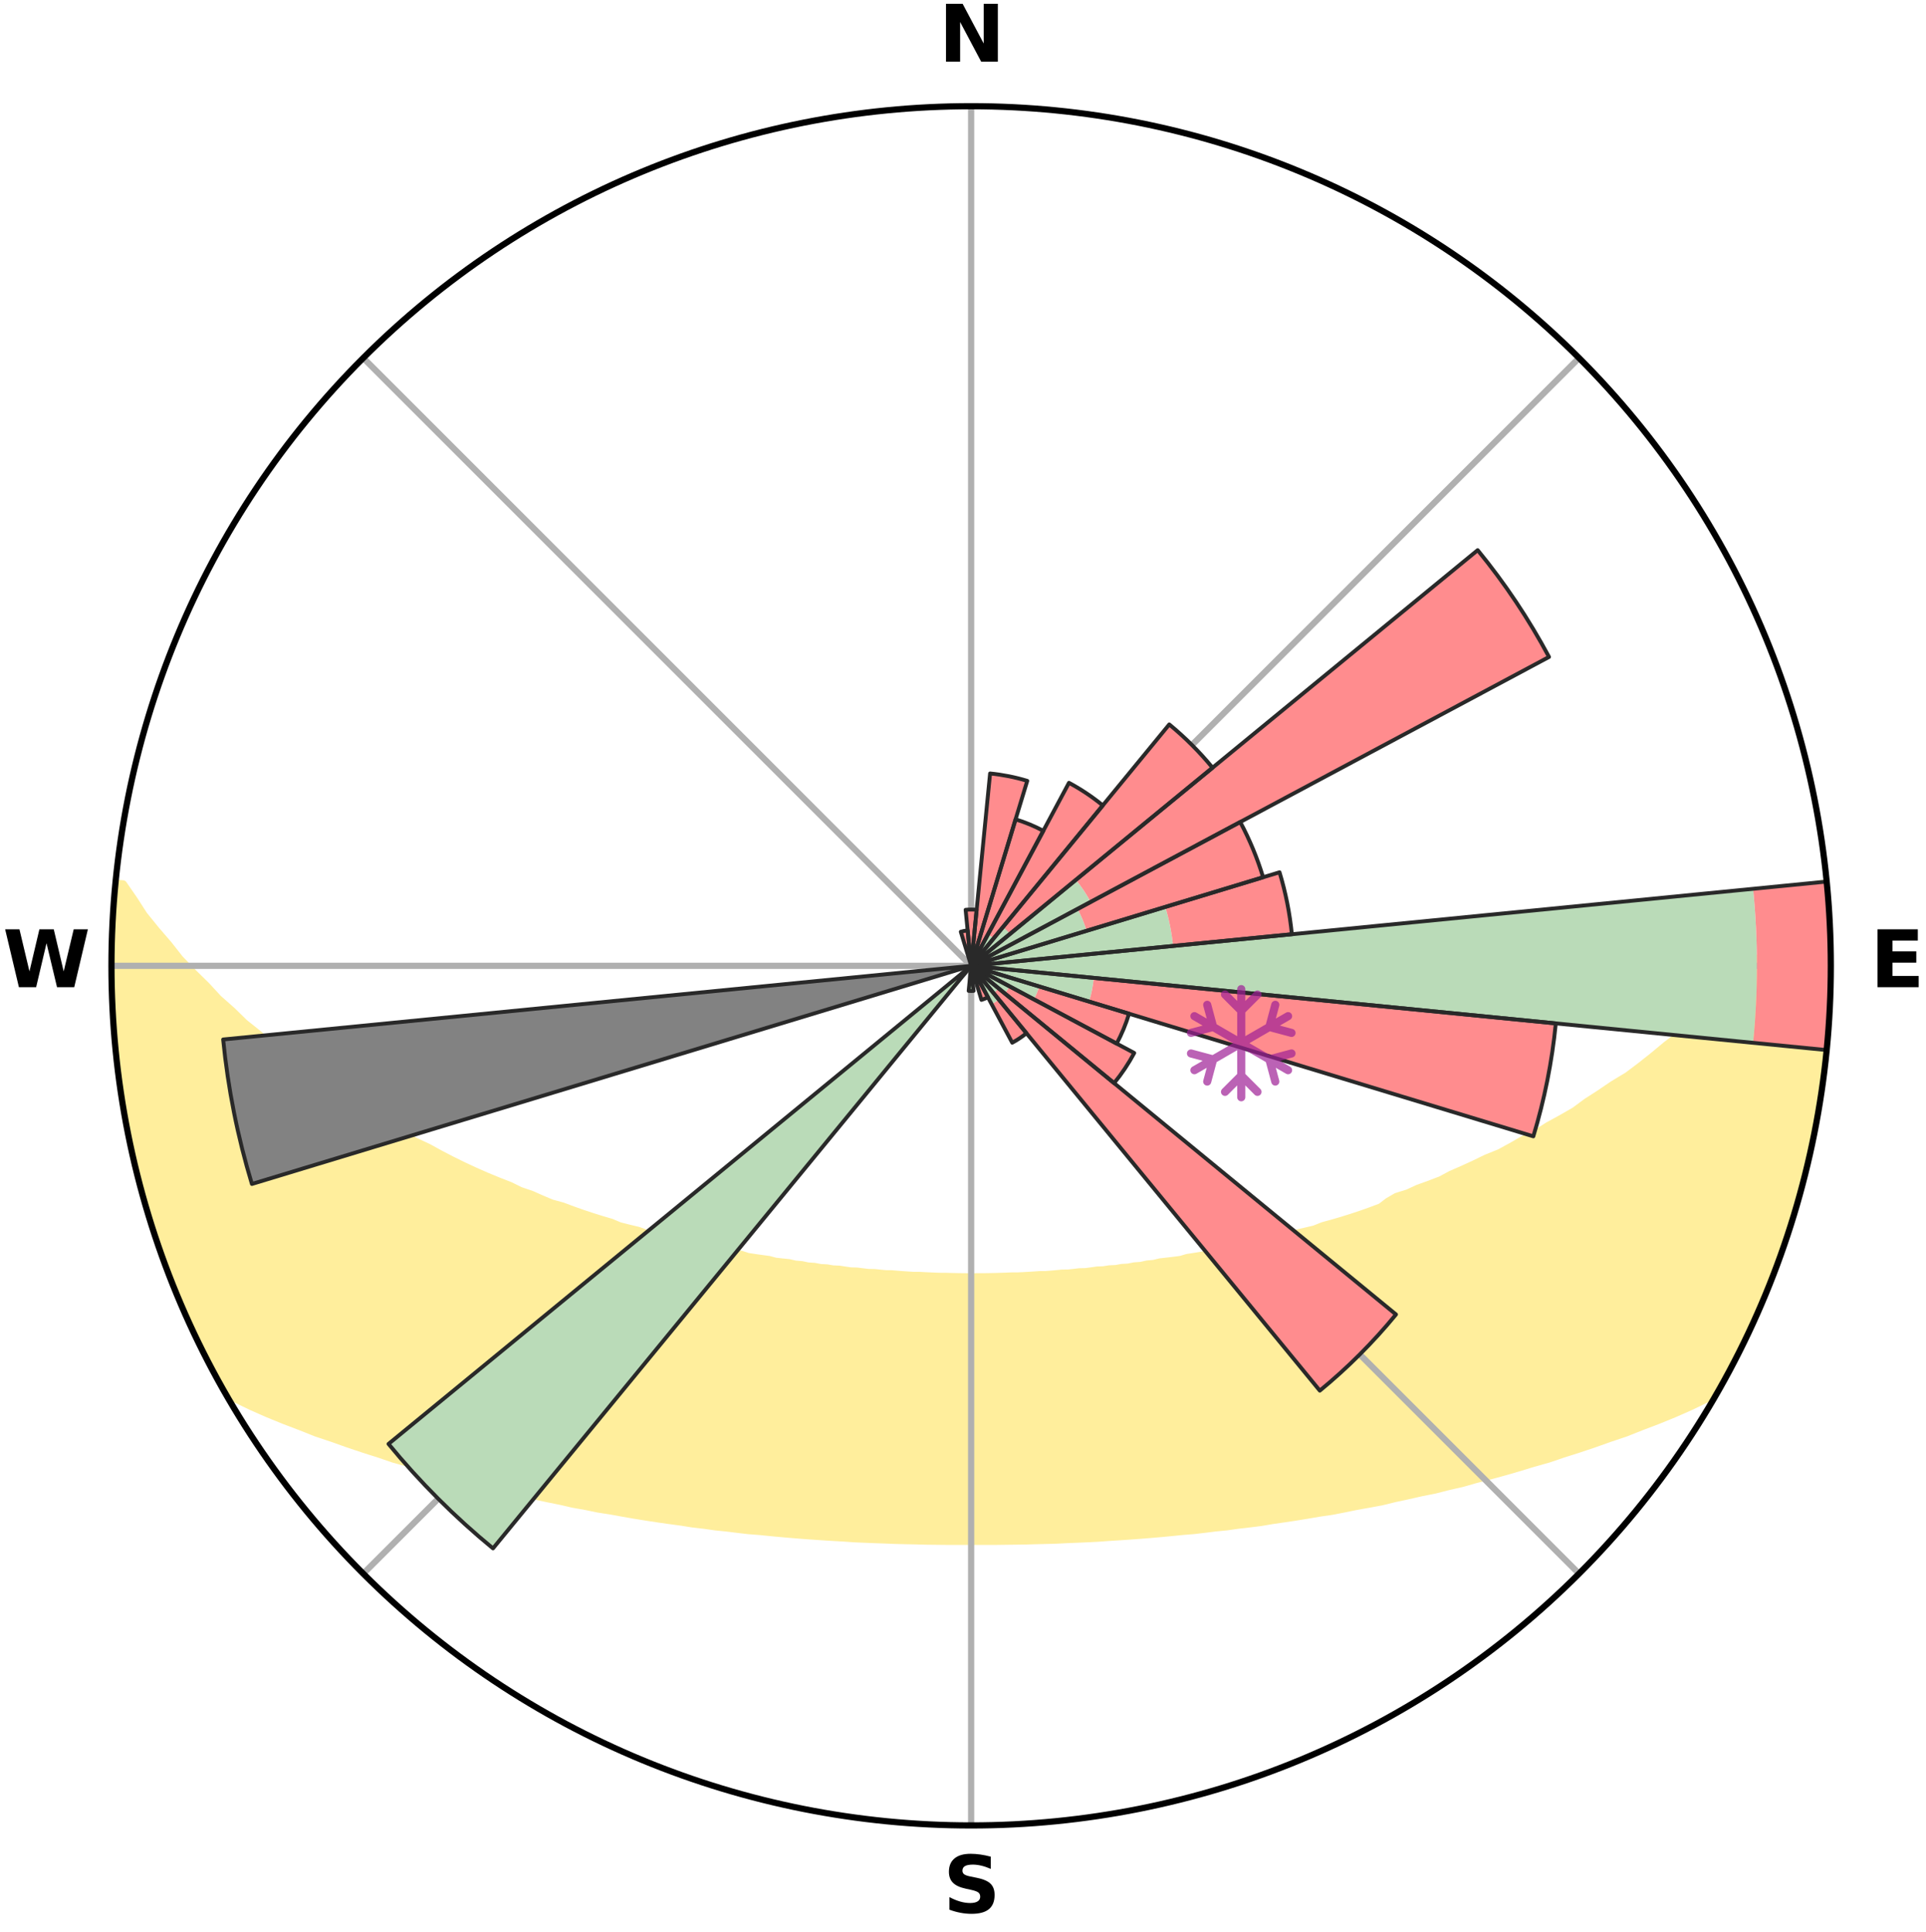 <?xml version="1.0" encoding="utf-8" standalone="no"?>
<!DOCTYPE svg PUBLIC "-//W3C//DTD SVG 1.1//EN"
  "http://www.w3.org/Graphics/SVG/1.1/DTD/svg11.dtd">
<svg xmlns:xlink="http://www.w3.org/1999/xlink" width="248.41pt" height="249.158pt" viewBox="0 0 248.41 249.158" xmlns="http://www.w3.org/2000/svg" version="1.1">
 <title>Ski Rose for かたしな高原スキー場, Katashina Kogen Ski Resort</title>
 <defs>
  <style type="text/css">*{stroke-linejoin: round; stroke-linecap: butt}</style>
 </defs>
 <g id="figure_1">
  <g id="patch_1">
   <path d="M 0 249.158 
L 248.41 249.158 
L 248.41 0 
L 0 0 
z
" style="fill: #ffffff"/>
  </g>
  <g id="axes_1">
   <g id="patch_2">
    <path d="M 236.135 124.579 
C 236.135 110.018 233.267 95.599 227.695 82.147 
C 222.122 68.695 213.955 56.471 203.659 46.175 
C 193.363 35.879 181.139 27.711 167.687 22.139 
C 154.235 16.567 139.815 13.699 125.255 13.699 
C 110.694 13.699 96.275 16.567 82.823 22.139 
C 69.371 27.711 57.147 35.879 46.851 46.175 
C 36.555 56.471 28.387 68.695 22.815 82.147 
C 17.243 95.599 14.375 110.018 14.375 124.579 
C 14.375 139.14 17.243 153.559 22.815 167.011 
C 28.387 180.463 36.555 192.687 46.851 202.983 
C 57.147 213.279 69.371 221.447 82.823 227.019 
C 96.275 232.591 110.694 235.459 125.255 235.459 
C 139.815 235.459 154.235 232.591 167.687 227.019 
C 181.139 221.447 193.363 213.279 203.659 202.983 
C 213.955 192.687 222.122 180.463 227.695 167.011 
C 233.267 153.559 236.135 139.14 236.135 124.579 
M 125.255 124.579 
C 125.255 124.579 125.255 124.579 125.255 124.579 
C 125.255 124.579 125.255 124.579 125.255 124.579 
C 125.255 124.579 125.255 124.579 125.255 124.579 
C 125.255 124.579 125.255 124.579 125.255 124.579 
C 125.255 124.579 125.255 124.579 125.255 124.579 
C 125.255 124.579 125.255 124.579 125.255 124.579 
C 125.255 124.579 125.255 124.579 125.255 124.579 
C 125.255 124.579 125.255 124.579 125.255 124.579 
C 125.255 124.579 125.255 124.579 125.255 124.579 
C 125.255 124.579 125.255 124.579 125.255 124.579 
C 125.255 124.579 125.255 124.579 125.255 124.579 
C 125.255 124.579 125.255 124.579 125.255 124.579 
C 125.255 124.579 125.255 124.579 125.255 124.579 
C 125.255 124.579 125.255 124.579 125.255 124.579 
C 125.255 124.579 125.255 124.579 125.255 124.579 
C 125.255 124.579 125.255 124.579 125.255 124.579 
z
" style="fill: #ffffff"/>
   </g>
   <g id="PolyCollection_1">
    <defs>
     <path id="m359abcfc3a" d="M 235.529 -135.197 
L 234.357 -135.084 
L 232.936 -133.054 
L 231.422 -131.073 
L 230.083 -129.156 
L 228.454 -127.281 
L 226.782 -125.465 
L 225.316 -123.706 
L 223.573 -122.005 
L 221.8 -120.364 
L 220.243 -118.769 
L 218.418 -117.247 
L 216.813 -115.763 
L 214.945 -114.36 
L 213.301 -112.988 
L 211.64 -111.669 
L 209.963 -110.404 
L 208.035 -109.237 
L 206.335 -108.083 
L 204.625 -106.983 
L 203.141 -105.88 
L 201.415 -104.883 
L 199.686 -103.938 
L 198.18 -102.978 
L 196.445 -102.133 
L 194.933 -101.265 
L 193.419 -100.441 
L 191.688 -99.741 
L 190.177 -99.006 
L 188.667 -98.313 
L 187.162 -97.661 
L 185.865 -96.958 
L 184.367 -96.384 
L 182.877 -95.849 
L 181.59 -95.253 
L 180.116 -94.792 
L 179.026 -94.157 
L 178.103 -93.449 
L 176.833 -92.972 
L 175.57 -92.525 
L 174.315 -92.107 
L 173.069 -91.717 
L 171.833 -91.355 
L 170.607 -91.02 
L 169.547 -90.592 
L 168.341 -90.307 
L 167.147 -90.046 
L 166.109 -89.686 
L 164.939 -89.47 
L 163.917 -89.152 
L 162.901 -88.854 
L 161.768 -88.697 
L 160.772 -88.436 
L 159.784 -88.193 
L 158.805 -87.966 
L 157.834 -87.755 
L 156.873 -87.559 
L 155.921 -87.378 
L 154.979 -87.211 
L 154.046 -87.057 
L 153.124 -86.916 
L 152.295 -86.67 
L 151.39 -86.552 
L 150.495 -86.445 
L 149.611 -86.347 
L 148.805 -86.149 
L 147.939 -86.07 
L 147.142 -85.893 
L 146.294 -85.831 
L 145.508 -85.674 
L 144.677 -85.625 
L 143.901 -85.486 
L 143.087 -85.45 
L 142.322 -85.327 
L 141.525 -85.299 
L 140.77 -85.191 
L 140.019 -85.091 
L 139.244 -85.076 
L 138.502 -84.988 
L 137.763 -84.907 
L 137.008 -84.9 
L 136.278 -84.829 
L 135.552 -84.765 
L 134.827 -84.706 
L 134.095 -84.705 
L 133.377 -84.655 
L 132.663 -84.61 
L 131.95 -84.57 
L 131.239 -84.535 
L 130.527 -84.537 
L 129.82 -84.508 
L 129.116 -84.483 
L 128.412 -84.463 
L 127.709 -84.448 
L 127.007 -84.437 
L 126.306 -84.436 
L 125.605 -84.43 
L 124.904 -84.43 
L 124.204 -84.436 
L 123.503 -84.446 
L 122.801 -84.461 
L 122.099 -84.48 
L 121.394 -84.481 
L 120.689 -84.505 
L 119.983 -84.534 
L 119.275 -84.567 
L 118.566 -84.606 
L 117.846 -84.606 
L 117.131 -84.651 
L 116.414 -84.701 
L 115.694 -84.757 
L 114.972 -84.818 
L 114.23 -84.824 
L 113.5 -84.894 
L 112.766 -84.971 
L 112.006 -84.982 
L 111.264 -85.069 
L 110.518 -85.164 
L 109.737 -85.184 
L 108.982 -85.292 
L 108.223 -85.409 
L 107.419 -85.442 
L 106.65 -85.573 
L 105.829 -85.617 
L 105.05 -85.766 
L 104.212 -85.822 
L 103.422 -85.989 
L 102.566 -86.061 
L 101.766 -86.249 
L 100.893 -86.338 
L 100.008 -86.436 
L 99.192 -86.657 
L 98.291 -86.777 
L 97.379 -86.907 
L 96.456 -87.048 
L 95.619 -87.321 
L 94.681 -87.489 
L 93.733 -87.671 
L 92.775 -87.867 
L 91.809 -88.079 
L 90.833 -88.306 
L 89.729 -88.428 
L 88.733 -88.689 
L 87.729 -88.968 
L 86.717 -89.266 
L 85.562 -89.462 
L 84.533 -89.8 
L 83.353 -90.038 
L 82.31 -90.419 
L 81.108 -90.704 
L 79.894 -91.013 
L 78.83 -91.465 
L 77.598 -91.826 
L 76.356 -92.214 
L 75.105 -92.63 
L 73.846 -93.076 
L 72.58 -93.551 
L 71.122 -93.952 
L 69.842 -94.492 
L 68.557 -95.064 
L 67.072 -95.57 
L 65.779 -96.21 
L 64.281 -96.792 
L 62.777 -97.413 
L 61.269 -98.075 
L 59.757 -98.779 
L 58.243 -99.524 
L 56.728 -100.313 
L 55.214 -101.144 
L 53.48 -101.948 
L 51.97 -102.871 
L 50.237 -103.775 
L 48.737 -104.79 
L 47.013 -105.795 
L 45.295 -106.852 
L 43.585 -107.963 
L 41.885 -109.127 
L 40.197 -110.345 
L 38.522 -111.617 
L 36.621 -112.91 
L 34.979 -114.293 
L 33.355 -115.73 
L 31.509 -117.201 
L 29.93 -118.749 
L 28.132 -120.339 
L 26.606 -121.996 
L 24.866 -123.703 
L 23.161 -125.47 
L 21.736 -127.29 
L 20.113 -129.17 
L 18.544 -131.106 
L 17.276 -133.077 
L 15.873 -135.111 
L 15.02 -135.193 
L 15.02 -135.193 
L 14.722 -133.278 
L 14.613 -131.346 
L 14.563 -129.412 
L 14.546 -127.478 
L 14.562 -125.545 
L 14.399 -123.612 
L 14.478 -121.678 
L 14.589 -119.747 
L 14.73 -117.819 
L 14.901 -115.894 
L 14.894 -113.953 
L 15.125 -112.031 
L 15.385 -110.114 
L 15.675 -108.202 
L 15.998 -106.296 
L 16.343 -104.393 
L 16.715 -102.496 
L 17.115 -100.605 
L 17.544 -98.72 
L 17.994 -96.84 
L 18.479 -94.968 
L 18.993 -93.103 
L 19.523 -91.242 
L 20.108 -89.398 
L 20.867 -87.613 
L 21.496 -85.785 
L 22.139 -83.961 
L 22.816 -82.148 
L 23.706 -80.424 
L 24.454 -78.642 
L 25.238 -76.874 
L 26.078 -75.131 
L 26.909 -73.383 
L 27.813 -71.672 
L 28.754 -69.981 
L 30.426 -68.721 
L 32.483 -67.728 
L 34.571 -66.807 
L 36.677 -65.95 
L 38.782 -65.148 
L 40.804 -64.341 
L 42.901 -63.641 
L 44.908 -62.927 
L 46.905 -62.256 
L 48.889 -61.628 
L 50.787 -60.977 
L 52.745 -60.428 
L 54.621 -59.855 
L 56.481 -59.315 
L 58.33 -58.812 
L 60.161 -58.339 
L 61.979 -57.901 
L 63.723 -57.429 
L 65.454 -56.987 
L 67.223 -56.633 
L 68.925 -56.245 
L 70.612 -55.884 
L 72.284 -55.547 
L 73.899 -55.175 
L 75.542 -54.885 
L 77.129 -54.555 
L 78.742 -54.306 
L 80.304 -54.021 
L 81.852 -53.752 
L 83.389 -53.505 
L 84.911 -53.272 
L 86.423 -53.059 
L 87.919 -52.857 
L 89.379 -52.623 
L 90.853 -52.455 
L 92.293 -52.251 
L 93.742 -52.105 
L 95.162 -51.928 
L 96.572 -51.764 
L 97.99 -51.656 
L 99.382 -51.515 
L 100.765 -51.386 
L 102.139 -51.267 
L 103.506 -51.157 
L 104.866 -51.058 
L 106.217 -50.967 
L 107.562 -50.884 
L 108.901 -50.809 
L 110.227 -50.715 
L 111.554 -50.657 
L 112.876 -50.605 
L 114.192 -50.559 
L 115.503 -50.505 
L 116.811 -50.473 
L 118.117 -50.446 
L 119.418 -50.411 
L 120.718 -50.397 
L 122.015 -50.383 
L 123.312 -50.38 
L 124.607 -50.381 
L 125.902 -50.379 
L 127.198 -50.378 
L 128.494 -50.382 
L 129.792 -50.4 
L 131.092 -50.415 
L 132.394 -50.435 
L 133.698 -50.473 
L 135.007 -50.505 
L 136.32 -50.543 
L 137.633 -50.61 
L 138.955 -50.662 
L 140.281 -50.721 
L 141.614 -50.787 
L 142.947 -50.887 
L 144.292 -50.97 
L 145.643 -51.061 
L 147.002 -51.161 
L 148.369 -51.27 
L 149.744 -51.39 
L 151.127 -51.52 
L 152.518 -51.661 
L 153.934 -51.773 
L 155.344 -51.937 
L 156.764 -52.114 
L 158.214 -52.256 
L 159.653 -52.461 
L 161.126 -52.632 
L 162.613 -52.815 
L 164.084 -53.065 
L 165.593 -53.282 
L 167.117 -53.512 
L 168.651 -53.762 
L 170.201 -54.028 
L 171.799 -54.258 
L 173.374 -54.566 
L 174.962 -54.892 
L 176.605 -55.183 
L 178.264 -55.496 
L 179.889 -55.895 
L 181.576 -56.256 
L 183.277 -56.644 
L 185.048 -56.995 
L 186.779 -57.438 
L 188.58 -57.848 
L 190.338 -58.35 
L 192.171 -58.821 
L 194.017 -59.326 
L 195.879 -59.864 
L 197.753 -60.438 
L 199.71 -60.988 
L 201.61 -61.636 
L 203.594 -62.265 
L 205.591 -62.935 
L 207.597 -63.649 
L 209.692 -64.351 
L 211.714 -65.158 
L 213.821 -65.958 
L 215.924 -66.816 
L 218.015 -67.736 
L 220.07 -68.729 
L 221.758 -69.98 
L 222.689 -71.677 
L 223.602 -73.383 
L 224.464 -75.115 
L 225.327 -76.847 
L 226.147 -78.6 
L 226.914 -80.376 
L 227.69 -82.149 
L 228.388 -83.954 
L 229.056 -85.769 
L 229.749 -87.576 
L 230.391 -89.401 
L 230.985 -91.243 
L 231.529 -93.099 
L 231.999 -94.976 
L 232.599 -96.818 
L 233.027 -98.705 
L 233.372 -100.61 
L 233.872 -102.481 
L 234.266 -104.375 
L 234.603 -106.281 
L 234.832 -108.203 
L 235.154 -110.111 
L 235.35 -112.035 
L 235.586 -113.955 
L 235.782 -115.88 
L 235.824 -117.816 
L 235.945 -119.746 
L 236.028 -121.678 
L 236.074 -123.612 
L 236.085 -125.546 
L 236.06 -127.481 
L 236.001 -129.414 
L 235.909 -131.347 
L 235.783 -133.278 
L 235.529 -135.197 
z
" style="stroke: #ffee9c"/>
    </defs>
    <g clip-path="url(#p92c2d7c0eb)">
     <use xlink:href="#m359abcfc3a" x="0" y="249.158" style="fill: #ffee9c; stroke: #ffee9c"/>
    </g>
   </g>
   <g id="matplotlib.axis_1">
    <g id="xtick_1">
     <g id="line2d_1">
      <path d="M 125.255 124.579 
L 125.255 13.699 
" clip-path="url(#p92c2d7c0eb)" style="fill: none; stroke: #b0b0b0; stroke-width: 0.8; stroke-linecap: square"/>
     </g>
     <g id="text_1">
      <!-- N -->
      <g transform="translate(121.07 7.958) scale(0.1 -0.1)">
       <defs>
        <path id="DejaVuSans-Bold-4e" d="M 588 4666 
L 1931 4666 
L 3628 1466 
L 3628 4666 
L 4769 4666 
L 4769 0 
L 3425 0 
L 1728 3200 
L 1728 0 
L 588 0 
L 588 4666 
z
" transform="scale(0.016)"/>
       </defs>
       <use xlink:href="#DejaVuSans-Bold-4e"/>
      </g>
     </g>
    </g>
    <g id="xtick_2">
     <g id="line2d_2">
      <path d="M 125.255 124.579 
L 203.659 46.175 
" clip-path="url(#p92c2d7c0eb)" style="fill: none; stroke: #b0b0b0; stroke-width: 0.8; stroke-linecap: square"/>
     </g>
    </g>
    <g id="xtick_3">
     <g id="line2d_3">
      <path d="M 125.255 124.579 
L 236.135 124.579 
" clip-path="url(#p92c2d7c0eb)" style="fill: none; stroke: #b0b0b0; stroke-width: 0.8; stroke-linecap: square"/>
     </g>
     <g id="text_2">
      <!-- E -->
      <g transform="translate(241.219 127.338) scale(0.1 -0.1)">
       <defs>
        <path id="DejaVuSans-Bold-45" d="M 588 4666 
L 3834 4666 
L 3834 3756 
L 1791 3756 
L 1791 2888 
L 3713 2888 
L 3713 1978 
L 1791 1978 
L 1791 909 
L 3903 909 
L 3903 0 
L 588 0 
L 588 4666 
z
" transform="scale(0.016)"/>
       </defs>
       <use xlink:href="#DejaVuSans-Bold-45"/>
      </g>
     </g>
    </g>
    <g id="xtick_4">
     <g id="line2d_4">
      <path d="M 125.255 124.579 
L 203.659 202.983 
" clip-path="url(#p92c2d7c0eb)" style="fill: none; stroke: #b0b0b0; stroke-width: 0.8; stroke-linecap: square"/>
     </g>
    </g>
    <g id="xtick_5">
     <g id="line2d_5">
      <path d="M 125.255 124.579 
L 125.255 235.459 
" clip-path="url(#p92c2d7c0eb)" style="fill: none; stroke: #b0b0b0; stroke-width: 0.8; stroke-linecap: square"/>
     </g>
     <g id="text_3">
      <!-- S -->
      <g transform="translate(121.654 246.718) scale(0.1 -0.1)">
       <defs>
        <path id="DejaVuSans-Bold-53" d="M 3834 4519 
L 3834 3531 
Q 3450 3703 3084 3790 
Q 2719 3878 2394 3878 
Q 1963 3878 1756 3759 
Q 1550 3641 1550 3391 
Q 1550 3203 1689 3098 
Q 1828 2994 2194 2919 
L 2706 2816 
Q 3484 2659 3812 2340 
Q 4141 2022 4141 1434 
Q 4141 663 3683 286 
Q 3225 -91 2284 -91 
Q 1841 -91 1394 -6 
Q 947 78 500 244 
L 500 1259 
Q 947 1022 1364 901 
Q 1781 781 2169 781 
Q 2563 781 2772 912 
Q 2981 1044 2981 1288 
Q 2981 1506 2839 1625 
Q 2697 1744 2272 1838 
L 1806 1941 
Q 1106 2091 782 2419 
Q 459 2747 459 3303 
Q 459 4000 909 4375 
Q 1359 4750 2203 4750 
Q 2588 4750 2994 4692 
Q 3400 4634 3834 4519 
z
" transform="scale(0.016)"/>
       </defs>
       <use xlink:href="#DejaVuSans-Bold-53"/>
      </g>
     </g>
    </g>
    <g id="xtick_6">
     <g id="line2d_6">
      <path d="M 125.255 124.579 
L 46.851 202.983 
" clip-path="url(#p92c2d7c0eb)" style="fill: none; stroke: #b0b0b0; stroke-width: 0.8; stroke-linecap: square"/>
     </g>
    </g>
    <g id="xtick_7">
     <g id="line2d_7">
      <path d="M 125.255 124.579 
L 14.375 124.579 
" clip-path="url(#p92c2d7c0eb)" style="fill: none; stroke: #b0b0b0; stroke-width: 0.8; stroke-linecap: square"/>
     </g>
     <g id="text_4">
      <!-- W -->
      <g transform="translate(0.36 127.338) scale(0.1 -0.1)">
       <defs>
        <path id="DejaVuSans-Bold-57" d="M 191 4666 
L 1344 4666 
L 2150 1275 
L 2950 4666 
L 4109 4666 
L 4909 1275 
L 5716 4666 
L 6859 4666 
L 5759 0 
L 4372 0 
L 3525 3547 
L 2688 0 
L 1300 0 
L 191 4666 
z
" transform="scale(0.016)"/>
       </defs>
       <use xlink:href="#DejaVuSans-Bold-57"/>
      </g>
     </g>
    </g>
    <g id="xtick_8">
     <g id="line2d_8">
      <path d="M 125.255 124.579 
L 46.851 46.175 
" clip-path="url(#p92c2d7c0eb)" style="fill: none; stroke: #b0b0b0; stroke-width: 0.8; stroke-linecap: square"/>
     </g>
    </g>
   </g>
   <g id="matplotlib.axis_2"/>
   <g id="patch_3">
    <path d="M 125.255 124.579 
C 125.255 124.579 125.255 124.579 125.255 124.579 
C 125.255 124.579 125.255 124.579 125.255 124.579 
L 125.255 124.579 
C 125.255 124.579 125.255 124.579 125.255 124.579 
C 125.255 124.579 125.255 124.579 125.255 124.579 
z
" clip-path="url(#p92c2d7c0eb)" style="fill: #d9d9d9"/>
   </g>
   <g id="patch_4">
    <path d="M 125.255 124.579 
C 125.255 124.579 125.255 124.579 125.255 124.579 
C 125.255 124.579 125.255 124.579 125.255 124.579 
L 125.255 124.579 
C 125.255 124.579 125.255 124.579 125.255 124.579 
C 125.255 124.579 125.255 124.579 125.255 124.579 
z
" clip-path="url(#p92c2d7c0eb)" style="fill: #d9d9d9"/>
   </g>
   <g id="patch_5">
    <path d="M 125.255 124.579 
C 125.255 124.579 125.255 124.579 125.255 124.579 
C 125.255 124.579 125.255 124.579 125.255 124.579 
L 125.255 124.579 
C 125.255 124.579 125.255 124.579 125.255 124.579 
C 125.255 124.579 125.255 124.579 125.255 124.579 
z
" clip-path="url(#p92c2d7c0eb)" style="fill: #d9d9d9"/>
   </g>
   <g id="patch_6">
    <path d="M 125.255 124.579 
C 125.255 124.579 125.255 124.579 125.255 124.579 
C 125.255 124.579 125.255 124.579 125.255 124.579 
L 125.255 124.579 
C 125.255 124.579 125.255 124.579 125.255 124.579 
C 125.255 124.579 125.255 124.579 125.255 124.579 
z
" clip-path="url(#p92c2d7c0eb)" style="fill: #d9d9d9"/>
   </g>
   <g id="patch_7">
    <path d="M 125.255 124.579 
C 125.255 124.579 125.255 124.579 125.255 124.579 
C 125.255 124.579 125.255 124.579 125.255 124.579 
L 125.255 124.579 
C 125.255 124.579 125.255 124.579 125.255 124.579 
C 125.255 124.579 125.255 124.579 125.255 124.579 
z
" clip-path="url(#p92c2d7c0eb)" style="fill: #d9d9d9"/>
   </g>
   <g id="patch_8">
    <path d="M 125.255 124.579 
C 125.255 124.579 125.255 124.579 125.255 124.579 
C 125.255 124.579 125.255 124.579 125.255 124.579 
L 125.255 124.579 
C 125.255 124.579 125.255 124.579 125.255 124.579 
C 125.255 124.579 125.255 124.579 125.255 124.579 
z
" clip-path="url(#p92c2d7c0eb)" style="fill: #d9d9d9"/>
   </g>
   <g id="patch_9">
    <path d="M 125.255 124.579 
C 125.255 124.579 125.255 124.579 125.255 124.579 
C 125.255 124.579 125.255 124.579 125.255 124.579 
L 125.255 124.579 
C 125.255 124.579 125.255 124.579 125.255 124.579 
C 125.255 124.579 125.255 124.579 125.255 124.579 
z
" clip-path="url(#p92c2d7c0eb)" style="fill: #d9d9d9"/>
   </g>
   <g id="patch_10">
    <path d="M 125.255 124.579 
C 125.255 124.579 125.255 124.579 125.255 124.579 
C 125.255 124.579 125.255 124.579 125.255 124.579 
L 125.255 124.579 
C 125.255 124.579 125.255 124.579 125.255 124.579 
C 125.255 124.579 125.255 124.579 125.255 124.579 
z
" clip-path="url(#p92c2d7c0eb)" style="fill: #d9d9d9"/>
   </g>
   <g id="patch_11">
    <path d="M 125.255 124.579 
C 125.255 124.579 125.255 124.579 125.255 124.579 
C 125.255 124.579 125.255 124.579 125.255 124.579 
L 125.255 124.579 
C 125.255 124.579 125.255 124.579 125.255 124.579 
C 125.255 124.579 125.255 124.579 125.255 124.579 
z
" clip-path="url(#p92c2d7c0eb)" style="fill: #d9d9d9"/>
   </g>
   <g id="patch_12">
    <path d="M 125.255 124.579 
C 125.255 124.579 125.255 124.579 125.255 124.579 
C 125.255 124.579 125.255 124.579 125.255 124.579 
L 125.255 124.579 
C 125.255 124.579 125.255 124.579 125.255 124.579 
C 125.255 124.579 125.255 124.579 125.255 124.579 
z
" clip-path="url(#p92c2d7c0eb)" style="fill: #d9d9d9"/>
   </g>
   <g id="patch_13">
    <path d="M 125.255 124.579 
C 125.255 124.579 125.255 124.579 125.255 124.579 
C 125.255 124.579 125.255 124.579 125.255 124.579 
L 125.255 124.579 
C 125.255 124.579 125.255 124.579 125.255 124.579 
C 125.255 124.579 125.255 124.579 125.255 124.579 
z
" clip-path="url(#p92c2d7c0eb)" style="fill: #d9d9d9"/>
   </g>
   <g id="patch_14">
    <path d="M 125.255 124.579 
C 125.255 124.579 125.255 124.579 125.255 124.579 
C 125.255 124.579 125.255 124.579 125.255 124.579 
L 125.255 124.579 
C 125.255 124.579 125.255 124.579 125.255 124.579 
C 125.255 124.579 125.255 124.579 125.255 124.579 
z
" clip-path="url(#p92c2d7c0eb)" style="fill: #d9d9d9"/>
   </g>
   <g id="patch_15">
    <path d="M 125.255 124.579 
C 125.255 124.579 125.255 124.579 125.255 124.579 
C 125.255 124.579 125.255 124.579 125.255 124.579 
L 125.255 124.579 
C 125.255 124.579 125.255 124.579 125.255 124.579 
C 125.255 124.579 125.255 124.579 125.255 124.579 
z
" clip-path="url(#p92c2d7c0eb)" style="fill: #d9d9d9"/>
   </g>
   <g id="patch_16">
    <path d="M 125.255 124.579 
C 125.255 124.579 125.255 124.579 125.255 124.579 
C 125.255 124.579 125.255 124.579 125.255 124.579 
L 125.255 124.579 
C 125.255 124.579 125.255 124.579 125.255 124.579 
C 125.255 124.579 125.255 124.579 125.255 124.579 
z
" clip-path="url(#p92c2d7c0eb)" style="fill: #d9d9d9"/>
   </g>
   <g id="patch_17">
    <path d="M 125.255 124.579 
C 125.255 124.579 125.255 124.579 125.255 124.579 
C 125.255 124.579 125.255 124.579 125.255 124.579 
L 125.255 124.579 
C 125.255 124.579 125.255 124.579 125.255 124.579 
C 125.255 124.579 125.255 124.579 125.255 124.579 
z
" clip-path="url(#p92c2d7c0eb)" style="fill: #d9d9d9"/>
   </g>
   <g id="patch_18">
    <path d="M 125.255 124.579 
C 125.255 124.579 125.255 124.579 125.255 124.579 
C 125.255 124.579 125.255 124.579 125.255 124.579 
L 125.255 124.579 
C 125.255 124.579 125.255 124.579 125.255 124.579 
C 125.255 124.579 125.255 124.579 125.255 124.579 
z
" clip-path="url(#p92c2d7c0eb)" style="fill: #d9d9d9"/>
   </g>
   <g id="patch_19">
    <path d="M 125.255 124.579 
C 125.255 124.579 125.255 124.579 125.255 124.579 
C 125.255 124.579 125.255 124.579 125.255 124.579 
L 125.255 124.579 
C 125.255 124.579 125.255 124.579 125.255 124.579 
C 125.255 124.579 125.255 124.579 125.255 124.579 
z
" clip-path="url(#p92c2d7c0eb)" style="fill: #d9d9d9"/>
   </g>
   <g id="patch_20">
    <path d="M 125.255 124.579 
C 125.255 124.579 125.255 124.579 125.255 124.579 
C 125.255 124.579 125.255 124.579 125.255 124.579 
L 125.255 124.579 
C 125.255 124.579 125.255 124.579 125.255 124.579 
C 125.255 124.579 125.255 124.579 125.255 124.579 
z
" clip-path="url(#p92c2d7c0eb)" style="fill: #d9d9d9"/>
   </g>
   <g id="patch_21">
    <path d="M 125.255 124.579 
C 125.255 124.579 125.255 124.579 125.255 124.579 
C 125.255 124.579 125.255 124.579 125.255 124.579 
L 125.255 124.579 
C 125.255 124.579 125.255 124.579 125.255 124.579 
C 125.255 124.579 125.255 124.579 125.255 124.579 
z
" clip-path="url(#p92c2d7c0eb)" style="fill: #d9d9d9"/>
   </g>
   <g id="patch_22">
    <path d="M 125.255 124.579 
C 125.255 124.579 125.255 124.579 125.255 124.579 
C 125.255 124.579 125.255 124.579 125.255 124.579 
L 125.255 124.579 
C 125.255 124.579 125.255 124.579 125.255 124.579 
C 125.255 124.579 125.255 124.579 125.255 124.579 
z
" clip-path="url(#p92c2d7c0eb)" style="fill: #d9d9d9"/>
   </g>
   <g id="patch_23">
    <path d="M 125.255 124.579 
C 125.255 124.579 125.255 124.579 125.255 124.579 
C 125.255 124.579 125.255 124.579 125.255 124.579 
L 125.255 124.579 
C 125.255 124.579 125.255 124.579 125.255 124.579 
C 125.255 124.579 125.255 124.579 125.255 124.579 
z
" clip-path="url(#p92c2d7c0eb)" style="fill: #d9d9d9"/>
   </g>
   <g id="patch_24">
    <path d="M 125.255 124.579 
C 125.255 124.579 125.255 124.579 125.255 124.579 
C 125.255 124.579 125.255 124.579 125.255 124.579 
L 125.255 124.579 
C 125.255 124.579 125.255 124.579 125.255 124.579 
C 125.255 124.579 125.255 124.579 125.255 124.579 
z
" clip-path="url(#p92c2d7c0eb)" style="fill: #d9d9d9"/>
   </g>
   <g id="patch_25">
    <path d="M 125.255 124.579 
C 125.255 124.579 125.255 124.579 125.255 124.579 
C 125.255 124.579 125.255 124.579 125.255 124.579 
L 125.255 124.579 
C 125.255 124.579 125.255 124.579 125.255 124.579 
C 125.255 124.579 125.255 124.579 125.255 124.579 
z
" clip-path="url(#p92c2d7c0eb)" style="fill: #d9d9d9"/>
   </g>
   <g id="patch_26">
    <path d="M 125.255 124.579 
C 125.255 124.579 125.255 124.579 125.255 124.579 
C 125.255 124.579 125.255 124.579 125.255 124.579 
L 125.255 124.579 
C 125.255 124.579 125.255 124.579 125.255 124.579 
C 125.255 124.579 125.255 124.579 125.255 124.579 
z
" clip-path="url(#p92c2d7c0eb)" style="fill: #d9d9d9"/>
   </g>
   <g id="patch_27">
    <path d="M 125.255 124.579 
C 125.255 124.579 125.255 124.579 125.255 124.579 
C 125.255 124.579 125.255 124.579 125.255 124.579 
L 125.255 124.579 
C 125.255 124.579 125.255 124.579 125.255 124.579 
C 125.255 124.579 125.255 124.579 125.255 124.579 
z
" clip-path="url(#p92c2d7c0eb)" style="fill: #d9d9d9"/>
   </g>
   <g id="patch_28">
    <path d="M 125.255 124.579 
C 125.255 124.579 125.255 124.579 125.255 124.579 
C 125.255 124.579 125.255 124.579 125.255 124.579 
L 125.255 124.579 
C 125.255 124.579 125.255 124.579 125.255 124.579 
C 125.255 124.579 125.255 124.579 125.255 124.579 
z
" clip-path="url(#p92c2d7c0eb)" style="fill: #d9d9d9"/>
   </g>
   <g id="patch_29">
    <path d="M 125.255 124.579 
C 125.255 124.579 125.255 124.579 125.255 124.579 
C 125.255 124.579 125.255 124.579 125.255 124.579 
L 125.255 124.579 
C 125.255 124.579 125.255 124.579 125.255 124.579 
C 125.255 124.579 125.255 124.579 125.255 124.579 
z
" clip-path="url(#p92c2d7c0eb)" style="fill: #d9d9d9"/>
   </g>
   <g id="patch_30">
    <path d="M 125.255 124.579 
C 125.255 124.579 125.255 124.579 125.255 124.579 
C 125.255 124.579 125.255 124.579 125.255 124.579 
L 125.255 124.579 
C 125.255 124.579 125.255 124.579 125.255 124.579 
C 125.255 124.579 125.255 124.579 125.255 124.579 
z
" clip-path="url(#p92c2d7c0eb)" style="fill: #d9d9d9"/>
   </g>
   <g id="patch_31">
    <path d="M 125.255 124.579 
C 125.255 124.579 125.255 124.579 125.255 124.579 
C 125.255 124.579 125.255 124.579 125.255 124.579 
L 125.255 124.579 
C 125.255 124.579 125.255 124.579 125.255 124.579 
C 125.255 124.579 125.255 124.579 125.255 124.579 
z
" clip-path="url(#p92c2d7c0eb)" style="fill: #d9d9d9"/>
   </g>
   <g id="patch_32">
    <path d="M 125.255 124.579 
C 125.255 124.579 125.255 124.579 125.255 124.579 
C 125.255 124.579 125.255 124.579 125.255 124.579 
L 125.255 124.579 
C 125.255 124.579 125.255 124.579 125.255 124.579 
C 125.255 124.579 125.255 124.579 125.255 124.579 
z
" clip-path="url(#p92c2d7c0eb)" style="fill: #d9d9d9"/>
   </g>
   <g id="patch_33">
    <path d="M 125.255 124.579 
C 125.255 124.579 125.255 124.579 125.255 124.579 
C 125.255 124.579 125.255 124.579 125.255 124.579 
L 125.255 124.579 
C 125.255 124.579 125.255 124.579 125.255 124.579 
C 125.255 124.579 125.255 124.579 125.255 124.579 
z
" clip-path="url(#p92c2d7c0eb)" style="fill: #d9d9d9"/>
   </g>
   <g id="patch_34">
    <path d="M 125.255 124.579 
C 125.255 124.579 125.255 124.579 125.255 124.579 
C 125.255 124.579 125.255 124.579 125.255 124.579 
L 125.255 124.579 
C 125.255 124.579 125.255 124.579 125.255 124.579 
C 125.255 124.579 125.255 124.579 125.255 124.579 
z
" clip-path="url(#p92c2d7c0eb)" style="fill: #d9d9d9"/>
   </g>
   <g id="patch_35">
    <path d="M 125.255 124.579 
C 125.255 124.579 125.255 124.579 125.255 124.579 
C 125.255 124.579 125.255 124.579 125.255 124.579 
L 125.255 124.579 
C 125.255 124.579 125.255 124.579 125.255 124.579 
C 125.255 124.579 125.255 124.579 125.255 124.579 
z
" clip-path="url(#p92c2d7c0eb)" style="fill: #badbb8"/>
   </g>
   <g id="patch_36">
    <path d="M 125.255 124.579 
C 125.255 124.579 125.255 124.579 125.255 124.579 
C 125.255 124.579 125.255 124.579 125.255 124.579 
L 125.255 124.579 
C 125.255 124.579 125.255 124.579 125.255 124.579 
C 125.255 124.579 125.255 124.579 125.255 124.579 
z
" clip-path="url(#p92c2d7c0eb)" style="fill: #badbb8"/>
   </g>
   <g id="patch_37">
    <path d="M 125.255 124.579 
C 125.255 124.579 125.255 124.579 125.255 124.579 
C 125.255 124.579 125.255 124.579 125.255 124.579 
L 125.255 124.579 
C 125.255 124.579 125.255 124.579 125.255 124.579 
C 125.255 124.579 125.255 124.579 125.255 124.579 
z
" clip-path="url(#p92c2d7c0eb)" style="fill: #badbb8"/>
   </g>
   <g id="patch_38">
    <path d="M 125.255 124.579 
C 125.255 124.579 125.255 124.579 125.255 124.579 
C 125.255 124.579 125.255 124.579 125.255 124.579 
L 128.167 121.031 
C 128.051 120.935 127.93 120.846 127.805 120.762 
C 127.68 120.679 127.551 120.602 127.419 120.531 
z
" clip-path="url(#p92c2d7c0eb)" style="fill: #badbb8"/>
   </g>
   <g id="patch_39">
    <path d="M 125.255 124.579 
C 125.255 124.579 125.255 124.579 125.255 124.579 
C 125.255 124.579 125.255 124.579 125.255 124.579 
L 130.273 120.461 
C 130.138 120.297 129.995 120.139 129.845 119.989 
C 129.695 119.839 129.537 119.696 129.373 119.561 
z
" clip-path="url(#p92c2d7c0eb)" style="fill: #badbb8"/>
   </g>
   <g id="patch_40">
    <path d="M 125.255 124.579 
C 125.255 124.579 125.255 124.579 125.255 124.579 
C 125.255 124.579 125.255 124.579 125.255 124.579 
L 140.67 116.34 
C 140.4 115.835 140.106 115.344 139.788 114.868 
C 139.47 114.393 139.129 113.933 138.766 113.49 
z
" clip-path="url(#p92c2d7c0eb)" style="fill: #badbb8"/>
   </g>
   <g id="patch_41">
    <path d="M 125.255 124.579 
C 125.255 124.579 125.255 124.579 125.255 124.579 
C 125.255 124.579 125.255 124.579 125.255 124.579 
L 140.151 120.06 
C 140.003 119.573 139.831 119.093 139.636 118.622 
C 139.441 118.151 139.223 117.691 138.983 117.241 
z
" clip-path="url(#p92c2d7c0eb)" style="fill: #badbb8"/>
   </g>
   <g id="patch_42">
    <path d="M 125.255 124.579 
C 125.255 124.579 125.255 124.579 125.255 124.579 
C 125.255 124.579 125.255 124.579 125.255 124.579 
L 151.297 122.014 
C 151.213 121.162 151.087 120.314 150.92 119.474 
C 150.753 118.634 150.545 117.802 150.296 116.983 
z
" clip-path="url(#p92c2d7c0eb)" style="fill: #badbb8"/>
   </g>
   <g id="patch_43">
    <path d="M 125.255 124.579 
C 125.255 124.579 125.255 124.579 125.255 124.579 
C 125.255 124.579 125.255 124.579 125.255 124.579 
L 226.116 134.513 
C 226.441 131.212 226.604 127.896 226.604 124.579 
C 226.604 121.262 226.441 117.946 226.116 114.645 
z
" clip-path="url(#p92c2d7c0eb)" style="fill: #badbb8"/>
   </g>
   <g id="patch_44">
    <path d="M 125.255 124.579 
C 125.255 124.579 125.255 124.579 125.255 124.579 
C 125.255 124.579 125.255 124.579 125.255 124.579 
L 140.471 129.195 
C 140.622 128.697 140.749 128.192 140.85 127.681 
C 140.952 127.171 141.028 126.656 141.079 126.138 
z
" clip-path="url(#p92c2d7c0eb)" style="fill: #badbb8"/>
   </g>
   <g id="patch_45">
    <path d="M 125.255 124.579 
C 125.255 124.579 125.255 124.579 125.255 124.579 
C 125.255 124.579 125.255 124.579 125.255 124.579 
L 133.351 128.907 
C 133.493 128.642 133.621 128.37 133.736 128.092 
C 133.851 127.815 133.953 127.532 134.04 127.244 
z
" clip-path="url(#p92c2d7c0eb)" style="fill: #badbb8"/>
   </g>
   <g id="patch_46">
    <path d="M 125.255 124.579 
C 125.255 124.579 125.255 124.579 125.255 124.579 
C 125.255 124.579 125.255 124.579 125.255 124.579 
L 129.601 128.146 
C 129.717 128.003 129.827 127.855 129.929 127.702 
C 130.031 127.549 130.126 127.391 130.213 127.229 
z
" clip-path="url(#p92c2d7c0eb)" style="fill: #badbb8"/>
   </g>
   <g id="patch_47">
    <path d="M 125.255 124.579 
C 125.255 124.579 125.255 124.579 125.255 124.579 
C 125.255 124.579 125.255 124.579 125.255 124.579 
L 128.167 128.127 
C 128.283 128.032 128.394 127.931 128.501 127.825 
C 128.607 127.719 128.708 127.607 128.803 127.491 
z
" clip-path="url(#p92c2d7c0eb)" style="fill: #badbb8"/>
   </g>
   <g id="patch_48">
    <path d="M 125.255 124.579 
C 125.255 124.579 125.255 124.579 125.255 124.579 
C 125.255 124.579 125.255 124.579 125.255 124.579 
L 127.905 129.537 
C 128.067 129.45 128.225 129.356 128.378 129.253 
C 128.531 129.151 128.679 129.042 128.821 128.925 
z
" clip-path="url(#p92c2d7c0eb)" style="fill: #badbb8"/>
   </g>
   <g id="patch_49">
    <path d="M 125.255 124.579 
C 125.255 124.579 125.255 124.579 125.255 124.579 
C 125.255 124.579 125.255 124.579 125.255 124.579 
L 125.255 124.579 
C 125.255 124.579 125.255 124.579 125.255 124.579 
C 125.255 124.579 125.255 124.579 125.255 124.579 
z
" clip-path="url(#p92c2d7c0eb)" style="fill: #badbb8"/>
   </g>
   <g id="patch_50">
    <path d="M 125.255 124.579 
C 125.255 124.579 125.255 124.579 125.255 124.579 
C 125.255 124.579 125.255 124.579 125.255 124.579 
L 125.255 124.579 
C 125.255 124.579 125.255 124.579 125.255 124.579 
C 125.255 124.579 125.255 124.579 125.255 124.579 
z
" clip-path="url(#p92c2d7c0eb)" style="fill: #badbb8"/>
   </g>
   <g id="patch_51">
    <path d="M 125.255 124.579 
C 125.255 124.579 125.255 124.579 125.255 124.579 
C 125.255 124.579 125.255 124.579 125.255 124.579 
L 124.937 127.809 
C 125.042 127.82 125.149 127.825 125.255 127.825 
C 125.361 127.825 125.467 127.82 125.573 127.809 
z
" clip-path="url(#p92c2d7c0eb)" style="fill: #badbb8"/>
   </g>
   <g id="patch_52">
    <path d="M 125.255 124.579 
C 125.255 124.579 125.255 124.579 125.255 124.579 
C 125.255 124.579 125.255 124.579 125.255 124.579 
L 125.255 124.579 
C 125.255 124.579 125.255 124.579 125.255 124.579 
C 125.255 124.579 125.255 124.579 125.255 124.579 
z
" clip-path="url(#p92c2d7c0eb)" style="fill: #badbb8"/>
   </g>
   <g id="patch_53">
    <path d="M 125.255 124.579 
C 125.255 124.579 125.255 124.579 125.255 124.579 
C 125.255 124.579 125.255 124.579 125.255 124.579 
L 125.255 124.579 
C 125.255 124.579 125.255 124.579 125.255 124.579 
C 125.255 124.579 125.255 124.579 125.255 124.579 
z
" clip-path="url(#p92c2d7c0eb)" style="fill: #badbb8"/>
   </g>
   <g id="patch_54">
    <path d="M 125.255 124.579 
C 125.255 124.579 125.255 124.579 125.255 124.579 
C 125.255 124.579 125.255 124.579 125.255 124.579 
L 125.255 124.579 
C 125.255 124.579 125.255 124.579 125.255 124.579 
C 125.255 124.579 125.255 124.579 125.255 124.579 
z
" clip-path="url(#p92c2d7c0eb)" style="fill: #badbb8"/>
   </g>
   <g id="patch_55">
    <path d="M 125.255 124.579 
C 125.255 124.579 125.255 124.579 125.255 124.579 
C 125.255 124.579 125.255 124.579 125.255 124.579 
L 50.11 186.249 
C 52.129 188.708 54.267 191.067 56.517 193.317 
C 58.766 195.567 61.125 197.705 63.585 199.724 
z
" clip-path="url(#p92c2d7c0eb)" style="fill: #badbb8"/>
   </g>
   <g id="patch_56">
    <path d="M 125.255 124.579 
C 125.255 124.579 125.255 124.579 125.255 124.579 
C 125.255 124.579 125.255 124.579 125.255 124.579 
L 125.255 124.579 
C 125.255 124.579 125.255 124.579 125.255 124.579 
C 125.255 124.579 125.255 124.579 125.255 124.579 
z
" clip-path="url(#p92c2d7c0eb)" style="fill: #badbb8"/>
   </g>
   <g id="patch_57">
    <path d="M 125.255 124.579 
C 125.255 124.579 125.255 124.579 125.255 124.579 
C 125.255 124.579 125.255 124.579 125.255 124.579 
L 125.255 124.579 
C 125.255 124.579 125.255 124.579 125.255 124.579 
C 125.255 124.579 125.255 124.579 125.255 124.579 
z
" clip-path="url(#p92c2d7c0eb)" style="fill: #badbb8"/>
   </g>
   <g id="patch_58">
    <path d="M 125.255 124.579 
C 125.255 124.579 125.255 124.579 125.255 124.579 
C 125.255 124.579 125.255 124.579 125.255 124.579 
L 125.255 124.579 
C 125.255 124.579 125.255 124.579 125.255 124.579 
C 125.255 124.579 125.255 124.579 125.255 124.579 
z
" clip-path="url(#p92c2d7c0eb)" style="fill: #badbb8"/>
   </g>
   <g id="patch_59">
    <path d="M 125.255 124.579 
C 125.255 124.579 125.255 124.579 125.255 124.579 
C 125.255 124.579 125.255 124.579 125.255 124.579 
L 125.255 124.579 
C 125.255 124.579 125.255 124.579 125.255 124.579 
C 125.255 124.579 125.255 124.579 125.255 124.579 
z
" clip-path="url(#p92c2d7c0eb)" style="fill: #badbb8"/>
   </g>
   <g id="patch_60">
    <path d="M 125.255 124.579 
C 125.255 124.579 125.255 124.579 125.255 124.579 
C 125.255 124.579 125.255 124.579 125.255 124.579 
L 125.255 124.579 
C 125.255 124.579 125.255 124.579 125.255 124.579 
C 125.255 124.579 125.255 124.579 125.255 124.579 
z
" clip-path="url(#p92c2d7c0eb)" style="fill: #badbb8"/>
   </g>
   <g id="patch_61">
    <path d="M 125.255 124.579 
C 125.255 124.579 125.255 124.579 125.255 124.579 
C 125.255 124.579 125.255 124.579 125.255 124.579 
L 125.255 124.579 
C 125.255 124.579 125.255 124.579 125.255 124.579 
C 125.255 124.579 125.255 124.579 125.255 124.579 
z
" clip-path="url(#p92c2d7c0eb)" style="fill: #badbb8"/>
   </g>
   <g id="patch_62">
    <path d="M 125.255 124.579 
C 125.255 124.579 125.255 124.579 125.255 124.579 
C 125.255 124.579 125.255 124.579 125.255 124.579 
L 125.255 124.579 
C 125.255 124.579 125.255 124.579 125.255 124.579 
C 125.255 124.579 125.255 124.579 125.255 124.579 
z
" clip-path="url(#p92c2d7c0eb)" style="fill: #badbb8"/>
   </g>
   <g id="patch_63">
    <path d="M 125.255 124.579 
C 125.255 124.579 125.255 124.579 125.255 124.579 
C 125.255 124.579 125.255 124.579 125.255 124.579 
L 125.255 124.579 
C 125.255 124.579 125.255 124.579 125.255 124.579 
C 125.255 124.579 125.255 124.579 125.255 124.579 
z
" clip-path="url(#p92c2d7c0eb)" style="fill: #badbb8"/>
   </g>
   <g id="patch_64">
    <path d="M 125.255 124.579 
C 125.255 124.579 125.255 124.579 125.255 124.579 
C 125.255 124.579 125.255 124.579 125.255 124.579 
L 125.255 124.579 
C 125.255 124.579 125.255 124.579 125.255 124.579 
C 125.255 124.579 125.255 124.579 125.255 124.579 
z
" clip-path="url(#p92c2d7c0eb)" style="fill: #badbb8"/>
   </g>
   <g id="patch_65">
    <path d="M 125.255 124.579 
C 125.255 124.579 125.255 124.579 125.255 124.579 
C 125.255 124.579 125.255 124.579 125.255 124.579 
L 125.255 124.579 
C 125.255 124.579 125.255 124.579 125.255 124.579 
C 125.255 124.579 125.255 124.579 125.255 124.579 
z
" clip-path="url(#p92c2d7c0eb)" style="fill: #badbb8"/>
   </g>
   <g id="patch_66">
    <path d="M 125.255 124.579 
C 125.255 124.579 125.255 124.579 125.255 124.579 
C 125.255 124.579 125.255 124.579 125.255 124.579 
L 125.255 124.579 
C 125.255 124.579 125.255 124.579 125.255 124.579 
C 125.255 124.579 125.255 124.579 125.255 124.579 
z
" clip-path="url(#p92c2d7c0eb)" style="fill: #badbb8"/>
   </g>
   <g id="patch_67">
    <path d="M 125.255 124.579 
C 125.255 124.579 125.255 124.579 125.255 124.579 
C 125.255 124.579 125.255 124.579 125.255 124.579 
L 125.966 117.356 
C 125.73 117.333 125.492 117.321 125.255 117.321 
C 125.017 117.321 124.78 117.333 124.543 117.356 
z
" clip-path="url(#p92c2d7c0eb)" style="fill: #ff8c8e"/>
   </g>
   <g id="patch_68">
    <path d="M 125.255 124.579 
C 125.255 124.579 125.255 124.579 125.255 124.579 
C 125.255 124.579 125.255 124.579 125.255 124.579 
L 132.492 100.721 
C 131.711 100.484 130.919 100.286 130.119 100.127 
C 129.318 99.968 128.511 99.848 127.699 99.768 
z
" clip-path="url(#p92c2d7c0eb)" style="fill: #ff8c8e"/>
   </g>
   <g id="patch_69">
    <path d="M 125.255 124.579 
C 125.255 124.579 125.255 124.579 125.255 124.579 
C 125.255 124.579 125.255 124.579 125.255 124.579 
L 134.562 107.167 
C 133.992 106.862 133.407 106.586 132.81 106.339 
C 132.213 106.091 131.604 105.874 130.986 105.686 
z
" clip-path="url(#p92c2d7c0eb)" style="fill: #ff8c8e"/>
   </g>
   <g id="patch_70">
    <path d="M 127.419 120.531 
C 127.551 120.602 127.68 120.679 127.805 120.762 
C 127.93 120.846 128.051 120.935 128.167 121.031 
L 142.235 103.889 
C 141.557 103.333 140.853 102.811 140.125 102.325 
C 139.396 101.838 138.645 101.387 137.872 100.974 
z
" clip-path="url(#p92c2d7c0eb)" style="fill: #ff8c8e"/>
   </g>
   <g id="patch_71">
    <path d="M 129.373 119.561 
C 129.537 119.696 129.695 119.839 129.845 119.989 
C 129.995 120.139 130.138 120.297 130.273 120.461 
L 156.391 99.026 
C 155.555 98.007 154.669 97.03 153.736 96.098 
C 152.804 95.165 151.827 94.279 150.808 93.443 
z
" clip-path="url(#p92c2d7c0eb)" style="fill: #ff8c8e"/>
   </g>
   <g id="patch_72">
    <path d="M 138.766 113.49 
C 139.129 113.933 139.47 114.393 139.788 114.868 
C 140.106 115.344 140.4 115.835 140.67 116.34 
L 199.79 84.739 
C 198.486 82.299 197.063 79.925 195.526 77.625 
C 193.989 75.325 192.341 73.102 190.586 70.963 
z
" clip-path="url(#p92c2d7c0eb)" style="fill: #ff8c8e"/>
   </g>
   <g id="patch_73">
    <path d="M 138.983 117.241 
C 139.223 117.691 139.441 118.151 139.636 118.622 
C 139.831 119.093 140.003 119.573 140.151 120.06 
L 162.913 113.156 
C 162.539 111.923 162.105 110.709 161.612 109.519 
C 161.119 108.329 160.568 107.164 159.961 106.028 
z
" clip-path="url(#p92c2d7c0eb)" style="fill: #ff8c8e"/>
   </g>
   <g id="patch_74">
    <path d="M 150.296 116.983 
C 150.545 117.802 150.753 118.634 150.92 119.474 
C 151.087 120.314 151.213 121.162 151.297 122.014 
L 166.621 120.505 
C 166.487 119.151 166.288 117.804 166.022 116.47 
C 165.757 115.136 165.426 113.815 165.031 112.513 
z
" clip-path="url(#p92c2d7c0eb)" style="fill: #ff8c8e"/>
   </g>
   <g id="patch_75">
    <path d="M 226.116 114.645 
C 226.441 117.946 226.604 121.262 226.604 124.579 
C 226.604 127.896 226.441 131.212 226.116 134.513 
L 235.601 135.447 
C 235.957 131.835 236.135 128.208 236.135 124.579 
C 236.135 120.95 235.957 117.323 235.601 113.711 
z
" clip-path="url(#p92c2d7c0eb)" style="fill: #ff8c8e"/>
   </g>
   <g id="patch_76">
    <path d="M 141.079 126.138 
C 141.028 126.656 140.952 127.171 140.85 127.681 
C 140.749 128.192 140.622 128.697 140.471 129.195 
L 197.765 146.575 
C 198.485 144.202 199.088 141.794 199.572 139.362 
C 200.056 136.929 200.42 134.474 200.663 132.006 
z
" clip-path="url(#p92c2d7c0eb)" style="fill: #ff8c8e"/>
   </g>
   <g id="patch_77">
    <path d="M 134.04 127.244 
C 133.953 127.532 133.851 127.815 133.736 128.092 
C 133.621 128.37 133.493 128.642 133.351 128.907 
L 144.026 134.612 
C 144.354 133.998 144.652 133.368 144.919 132.724 
C 145.185 132.08 145.42 131.424 145.622 130.757 
z
" clip-path="url(#p92c2d7c0eb)" style="fill: #ff8c8e"/>
   </g>
   <g id="patch_78">
    <path d="M 130.213 127.229 
C 130.126 127.391 130.031 127.549 129.929 127.702 
C 129.827 127.855 129.717 128.003 129.601 128.146 
L 143.692 139.71 
C 144.188 139.107 144.653 138.479 145.087 137.83 
C 145.52 137.181 145.922 136.511 146.29 135.823 
z
" clip-path="url(#p92c2d7c0eb)" style="fill: #ff8c8e"/>
   </g>
   <g id="patch_79">
    <path d="M 128.803 127.491 
C 128.708 127.607 128.607 127.719 128.501 127.825 
C 128.394 127.931 128.283 128.032 128.167 128.127 
L 170.226 179.377 
C 172.02 177.905 173.74 176.346 175.381 174.705 
C 177.021 173.064 178.581 171.344 180.053 169.55 
z
" clip-path="url(#p92c2d7c0eb)" style="fill: #ff8c8e"/>
   </g>
   <g id="patch_80">
    <path d="M 128.821 128.925 
C 128.679 129.042 128.531 129.151 128.378 129.253 
C 128.225 129.356 128.067 129.45 127.905 129.537 
L 130.555 134.495 
C 130.88 134.322 131.195 134.132 131.501 133.928 
C 131.807 133.723 132.103 133.504 132.388 133.271 
z
" clip-path="url(#p92c2d7c0eb)" style="fill: #ff8c8e"/>
   </g>
   <g id="patch_81">
    <path d="M 125.255 124.579 
C 125.255 124.579 125.255 124.579 125.255 124.579 
C 125.255 124.579 125.255 124.579 125.255 124.579 
L 126.587 128.972 
C 126.731 128.928 126.873 128.877 127.011 128.82 
C 127.15 128.762 127.286 128.698 127.419 128.627 
z
" clip-path="url(#p92c2d7c0eb)" style="fill: #ff8c8e"/>
   </g>
   <g id="patch_82">
    <path d="M 125.255 124.579 
C 125.255 124.579 125.255 124.579 125.255 124.579 
C 125.255 124.579 125.255 124.579 125.255 124.579 
L 125.255 124.579 
C 125.255 124.579 125.255 124.579 125.255 124.579 
C 125.255 124.579 125.255 124.579 125.255 124.579 
z
" clip-path="url(#p92c2d7c0eb)" style="fill: #ff8c8e"/>
   </g>
   <g id="patch_83">
    <path d="M 125.573 127.809 
C 125.467 127.82 125.361 127.825 125.255 127.825 
C 125.149 127.825 125.042 127.82 124.937 127.809 
L 124.937 127.809 
C 125.042 127.82 125.149 127.825 125.255 127.825 
C 125.361 127.825 125.467 127.82 125.573 127.809 
z
" clip-path="url(#p92c2d7c0eb)" style="fill: #ff8c8e"/>
   </g>
   <g id="patch_84">
    <path d="M 125.255 124.579 
C 125.255 124.579 125.255 124.579 125.255 124.579 
C 125.255 124.579 125.255 124.579 125.255 124.579 
L 125.255 124.579 
C 125.255 124.579 125.255 124.579 125.255 124.579 
C 125.255 124.579 125.255 124.579 125.255 124.579 
z
" clip-path="url(#p92c2d7c0eb)" style="fill: #ff8c8e"/>
   </g>
   <g id="patch_85">
    <path d="M 125.255 124.579 
C 125.255 124.579 125.255 124.579 125.255 124.579 
C 125.255 124.579 125.255 124.579 125.255 124.579 
L 125.255 124.579 
C 125.255 124.579 125.255 124.579 125.255 124.579 
C 125.255 124.579 125.255 124.579 125.255 124.579 
z
" clip-path="url(#p92c2d7c0eb)" style="fill: #ff8c8e"/>
   </g>
   <g id="patch_86">
    <path d="M 125.255 124.579 
C 125.255 124.579 125.255 124.579 125.255 124.579 
C 125.255 124.579 125.255 124.579 125.255 124.579 
L 125.255 124.579 
C 125.255 124.579 125.255 124.579 125.255 124.579 
C 125.255 124.579 125.255 124.579 125.255 124.579 
z
" clip-path="url(#p92c2d7c0eb)" style="fill: #ff8c8e"/>
   </g>
   <g id="patch_87">
    <path d="M 63.585 199.724 
C 61.125 197.705 58.766 195.567 56.517 193.317 
C 54.267 191.067 52.129 188.708 50.11 186.249 
L 50.11 186.249 
C 52.129 188.708 54.267 191.067 56.517 193.317 
C 58.766 195.567 61.125 197.705 63.585 199.724 
z
" clip-path="url(#p92c2d7c0eb)" style="fill: #ff8c8e"/>
   </g>
   <g id="patch_88">
    <path d="M 125.255 124.579 
C 125.255 124.579 125.255 124.579 125.255 124.579 
C 125.255 124.579 125.255 124.579 125.255 124.579 
L 125.255 124.579 
C 125.255 124.579 125.255 124.579 125.255 124.579 
C 125.255 124.579 125.255 124.579 125.255 124.579 
z
" clip-path="url(#p92c2d7c0eb)" style="fill: #ff8c8e"/>
   </g>
   <g id="patch_89">
    <path d="M 125.255 124.579 
C 125.255 124.579 125.255 124.579 125.255 124.579 
C 125.255 124.579 125.255 124.579 125.255 124.579 
L 125.255 124.579 
C 125.255 124.579 125.255 124.579 125.255 124.579 
C 125.255 124.579 125.255 124.579 125.255 124.579 
z
" clip-path="url(#p92c2d7c0eb)" style="fill: #ff8c8e"/>
   </g>
   <g id="patch_90">
    <path d="M 125.255 124.579 
C 125.255 124.579 125.255 124.579 125.255 124.579 
C 125.255 124.579 125.255 124.579 125.255 124.579 
L 125.255 124.579 
C 125.255 124.579 125.255 124.579 125.255 124.579 
C 125.255 124.579 125.255 124.579 125.255 124.579 
z
" clip-path="url(#p92c2d7c0eb)" style="fill: #ff8c8e"/>
   </g>
   <g id="patch_91">
    <path d="M 125.255 124.579 
C 125.255 124.579 125.255 124.579 125.255 124.579 
C 125.255 124.579 125.255 124.579 125.255 124.579 
L 125.255 124.579 
C 125.255 124.579 125.255 124.579 125.255 124.579 
C 125.255 124.579 125.255 124.579 125.255 124.579 
z
" clip-path="url(#p92c2d7c0eb)" style="fill: #ff8c8e"/>
   </g>
   <g id="patch_92">
    <path d="M 125.255 124.579 
C 125.255 124.579 125.255 124.579 125.255 124.579 
C 125.255 124.579 125.255 124.579 125.255 124.579 
L 125.255 124.579 
C 125.255 124.579 125.255 124.579 125.255 124.579 
C 125.255 124.579 125.255 124.579 125.255 124.579 
z
" clip-path="url(#p92c2d7c0eb)" style="fill: #ff8c8e"/>
   </g>
   <g id="patch_93">
    <path d="M 125.255 124.579 
C 125.255 124.579 125.255 124.579 125.255 124.579 
C 125.255 124.579 125.255 124.579 125.255 124.579 
L 125.255 124.579 
C 125.255 124.579 125.255 124.579 125.255 124.579 
C 125.255 124.579 125.255 124.579 125.255 124.579 
z
" clip-path="url(#p92c2d7c0eb)" style="fill: #ff8c8e"/>
   </g>
   <g id="patch_94">
    <path d="M 125.255 124.579 
C 125.255 124.579 125.255 124.579 125.255 124.579 
C 125.255 124.579 125.255 124.579 125.255 124.579 
L 125.255 124.579 
C 125.255 124.579 125.255 124.579 125.255 124.579 
C 125.255 124.579 125.255 124.579 125.255 124.579 
z
" clip-path="url(#p92c2d7c0eb)" style="fill: #ff8c8e"/>
   </g>
   <g id="patch_95">
    <path d="M 125.255 124.579 
C 125.255 124.579 125.255 124.579 125.255 124.579 
C 125.255 124.579 125.255 124.579 125.255 124.579 
L 125.255 124.579 
C 125.255 124.579 125.255 124.579 125.255 124.579 
C 125.255 124.579 125.255 124.579 125.255 124.579 
z
" clip-path="url(#p92c2d7c0eb)" style="fill: #ff8c8e"/>
   </g>
   <g id="patch_96">
    <path d="M 125.255 124.579 
C 125.255 124.579 125.255 124.579 125.255 124.579 
C 125.255 124.579 125.255 124.579 125.255 124.579 
L 125.255 124.579 
C 125.255 124.579 125.255 124.579 125.255 124.579 
C 125.255 124.579 125.255 124.579 125.255 124.579 
z
" clip-path="url(#p92c2d7c0eb)" style="fill: #ff8c8e"/>
   </g>
   <g id="patch_97">
    <path d="M 125.255 124.579 
C 125.255 124.579 125.255 124.579 125.255 124.579 
C 125.255 124.579 125.255 124.579 125.255 124.579 
L 125.255 124.579 
C 125.255 124.579 125.255 124.579 125.255 124.579 
C 125.255 124.579 125.255 124.579 125.255 124.579 
z
" clip-path="url(#p92c2d7c0eb)" style="fill: #ff8c8e"/>
   </g>
   <g id="patch_98">
    <path d="M 125.255 124.579 
C 125.255 124.579 125.255 124.579 125.255 124.579 
C 125.255 124.579 125.255 124.579 125.255 124.579 
L 124.805 120.011 
C 124.655 120.026 124.507 120.048 124.359 120.077 
C 124.212 120.106 124.066 120.143 123.922 120.187 
z
" clip-path="url(#p92c2d7c0eb)" style="fill: #ff8c8e"/>
   </g>
   <g id="patch_99">
    <path d="M 124.543 117.356 
C 124.78 117.333 125.017 117.321 125.255 117.321 
C 125.492 117.321 125.73 117.333 125.966 117.356 
L 125.966 117.356 
C 125.73 117.333 125.492 117.321 125.255 117.321 
C 125.017 117.321 124.78 117.333 124.543 117.356 
z
" clip-path="url(#p92c2d7c0eb)" style="fill: #828282"/>
   </g>
   <g id="patch_100">
    <path d="M 127.699 99.768 
C 128.511 99.848 129.318 99.968 130.119 100.127 
C 130.919 100.286 131.711 100.484 132.492 100.721 
L 132.492 100.721 
C 131.711 100.484 130.919 100.286 130.119 100.127 
C 129.318 99.968 128.511 99.848 127.699 99.768 
z
" clip-path="url(#p92c2d7c0eb)" style="fill: #828282"/>
   </g>
   <g id="patch_101">
    <path d="M 130.986 105.686 
C 131.604 105.874 132.213 106.091 132.81 106.339 
C 133.407 106.586 133.992 106.862 134.562 107.167 
L 134.562 107.167 
C 133.992 106.862 133.407 106.586 132.81 106.339 
C 132.213 106.091 131.604 105.874 130.986 105.686 
z
" clip-path="url(#p92c2d7c0eb)" style="fill: #828282"/>
   </g>
   <g id="patch_102">
    <path d="M 137.872 100.974 
C 138.645 101.387 139.396 101.838 140.125 102.325 
C 140.853 102.811 141.557 103.333 142.235 103.889 
L 142.235 103.889 
C 141.557 103.333 140.853 102.811 140.125 102.325 
C 139.396 101.838 138.645 101.387 137.872 100.974 
z
" clip-path="url(#p92c2d7c0eb)" style="fill: #828282"/>
   </g>
   <g id="patch_103">
    <path d="M 150.808 93.443 
C 151.827 94.279 152.804 95.165 153.736 96.098 
C 154.669 97.03 155.555 98.007 156.391 99.026 
L 156.391 99.026 
C 155.555 98.007 154.669 97.03 153.736 96.098 
C 152.804 95.165 151.827 94.279 150.808 93.443 
z
" clip-path="url(#p92c2d7c0eb)" style="fill: #828282"/>
   </g>
   <g id="patch_104">
    <path d="M 190.586 70.963 
C 192.341 73.102 193.989 75.325 195.526 77.625 
C 197.063 79.925 198.486 82.299 199.79 84.739 
L 199.79 84.739 
C 198.486 82.299 197.063 79.925 195.526 77.625 
C 193.989 75.325 192.341 73.102 190.586 70.963 
z
" clip-path="url(#p92c2d7c0eb)" style="fill: #828282"/>
   </g>
   <g id="patch_105">
    <path d="M 159.961 106.028 
C 160.568 107.164 161.119 108.329 161.612 109.519 
C 162.105 110.709 162.539 111.923 162.913 113.156 
L 162.913 113.156 
C 162.539 111.923 162.105 110.709 161.612 109.519 
C 161.119 108.329 160.568 107.164 159.961 106.028 
z
" clip-path="url(#p92c2d7c0eb)" style="fill: #828282"/>
   </g>
   <g id="patch_106">
    <path d="M 165.031 112.513 
C 165.426 113.815 165.757 115.136 166.022 116.47 
C 166.288 117.804 166.487 119.151 166.621 120.505 
L 166.621 120.505 
C 166.487 119.151 166.288 117.804 166.022 116.47 
C 165.757 115.136 165.426 113.815 165.031 112.513 
z
" clip-path="url(#p92c2d7c0eb)" style="fill: #828282"/>
   </g>
   <g id="patch_107">
    <path d="M 235.601 113.711 
C 235.957 117.323 236.135 120.95 236.135 124.579 
C 236.135 128.208 235.957 131.835 235.601 135.447 
L 235.601 135.447 
C 235.957 131.835 236.135 128.208 236.135 124.579 
C 236.135 120.95 235.957 117.323 235.601 113.711 
z
" clip-path="url(#p92c2d7c0eb)" style="fill: #828282"/>
   </g>
   <g id="patch_108">
    <path d="M 200.663 132.006 
C 200.42 134.474 200.056 136.929 199.572 139.362 
C 199.088 141.794 198.485 144.202 197.765 146.575 
L 197.765 146.575 
C 198.485 144.202 199.088 141.794 199.572 139.362 
C 200.056 136.929 200.42 134.474 200.663 132.006 
z
" clip-path="url(#p92c2d7c0eb)" style="fill: #828282"/>
   </g>
   <g id="patch_109">
    <path d="M 145.622 130.757 
C 145.42 131.424 145.185 132.08 144.919 132.724 
C 144.652 133.368 144.354 133.998 144.026 134.612 
L 144.026 134.612 
C 144.354 133.998 144.652 133.368 144.919 132.724 
C 145.185 132.08 145.42 131.424 145.622 130.757 
z
" clip-path="url(#p92c2d7c0eb)" style="fill: #828282"/>
   </g>
   <g id="patch_110">
    <path d="M 146.29 135.823 
C 145.922 136.511 145.52 137.181 145.087 137.83 
C 144.653 138.479 144.188 139.107 143.692 139.71 
L 143.692 139.71 
C 144.188 139.107 144.653 138.479 145.087 137.83 
C 145.52 137.181 145.922 136.511 146.29 135.823 
z
" clip-path="url(#p92c2d7c0eb)" style="fill: #828282"/>
   </g>
   <g id="patch_111">
    <path d="M 180.053 169.55 
C 178.581 171.344 177.021 173.064 175.381 174.705 
C 173.74 176.346 172.02 177.905 170.226 179.377 
L 170.226 179.377 
C 172.02 177.905 173.74 176.346 175.381 174.705 
C 177.021 173.064 178.581 171.344 180.053 169.55 
z
" clip-path="url(#p92c2d7c0eb)" style="fill: #828282"/>
   </g>
   <g id="patch_112">
    <path d="M 132.388 133.271 
C 132.103 133.504 131.807 133.723 131.501 133.928 
C 131.195 134.132 130.88 134.322 130.555 134.495 
L 130.555 134.495 
C 130.88 134.322 131.195 134.132 131.501 133.928 
C 131.807 133.723 132.103 133.504 132.388 133.271 
z
" clip-path="url(#p92c2d7c0eb)" style="fill: #828282"/>
   </g>
   <g id="patch_113">
    <path d="M 127.419 128.627 
C 127.286 128.698 127.15 128.762 127.011 128.82 
C 126.873 128.877 126.731 128.928 126.587 128.972 
L 126.587 128.972 
C 126.731 128.928 126.873 128.877 127.011 128.82 
C 127.15 128.762 127.286 128.698 127.419 128.627 
z
" clip-path="url(#p92c2d7c0eb)" style="fill: #828282"/>
   </g>
   <g id="patch_114">
    <path d="M 125.255 124.579 
C 125.255 124.579 125.255 124.579 125.255 124.579 
C 125.255 124.579 125.255 124.579 125.255 124.579 
L 125.255 124.579 
C 125.255 124.579 125.255 124.579 125.255 124.579 
C 125.255 124.579 125.255 124.579 125.255 124.579 
z
" clip-path="url(#p92c2d7c0eb)" style="fill: #828282"/>
   </g>
   <g id="patch_115">
    <path d="M 125.573 127.809 
C 125.467 127.82 125.361 127.825 125.255 127.825 
C 125.149 127.825 125.042 127.82 124.937 127.809 
L 124.937 127.809 
C 125.042 127.82 125.149 127.825 125.255 127.825 
C 125.361 127.825 125.467 127.82 125.573 127.809 
z
" clip-path="url(#p92c2d7c0eb)" style="fill: #828282"/>
   </g>
   <g id="patch_116">
    <path d="M 125.255 124.579 
C 125.255 124.579 125.255 124.579 125.255 124.579 
C 125.255 124.579 125.255 124.579 125.255 124.579 
L 125.255 124.579 
C 125.255 124.579 125.255 124.579 125.255 124.579 
C 125.255 124.579 125.255 124.579 125.255 124.579 
z
" clip-path="url(#p92c2d7c0eb)" style="fill: #828282"/>
   </g>
   <g id="patch_117">
    <path d="M 125.255 124.579 
C 125.255 124.579 125.255 124.579 125.255 124.579 
C 125.255 124.579 125.255 124.579 125.255 124.579 
L 125.255 124.579 
C 125.255 124.579 125.255 124.579 125.255 124.579 
C 125.255 124.579 125.255 124.579 125.255 124.579 
z
" clip-path="url(#p92c2d7c0eb)" style="fill: #828282"/>
   </g>
   <g id="patch_118">
    <path d="M 125.255 124.579 
C 125.255 124.579 125.255 124.579 125.255 124.579 
C 125.255 124.579 125.255 124.579 125.255 124.579 
L 125.255 124.579 
C 125.255 124.579 125.255 124.579 125.255 124.579 
C 125.255 124.579 125.255 124.579 125.255 124.579 
z
" clip-path="url(#p92c2d7c0eb)" style="fill: #828282"/>
   </g>
   <g id="patch_119">
    <path d="M 63.585 199.724 
C 61.125 197.705 58.766 195.567 56.517 193.317 
C 54.267 191.067 52.129 188.708 50.11 186.249 
L 50.11 186.249 
C 52.129 188.708 54.267 191.067 56.517 193.317 
C 58.766 195.567 61.125 197.705 63.585 199.724 
z
" clip-path="url(#p92c2d7c0eb)" style="fill: #828282"/>
   </g>
   <g id="patch_120">
    <path d="M 125.255 124.579 
C 125.255 124.579 125.255 124.579 125.255 124.579 
C 125.255 124.579 125.255 124.579 125.255 124.579 
L 125.255 124.579 
C 125.255 124.579 125.255 124.579 125.255 124.579 
C 125.255 124.579 125.255 124.579 125.255 124.579 
z
" clip-path="url(#p92c2d7c0eb)" style="fill: #828282"/>
   </g>
   <g id="patch_121">
    <path d="M 125.255 124.579 
C 125.255 124.579 125.255 124.579 125.255 124.579 
C 125.255 124.579 125.255 124.579 125.255 124.579 
L 125.255 124.579 
C 125.255 124.579 125.255 124.579 125.255 124.579 
C 125.255 124.579 125.255 124.579 125.255 124.579 
z
" clip-path="url(#p92c2d7c0eb)" style="fill: #828282"/>
   </g>
   <g id="patch_122">
    <path d="M 125.255 124.579 
C 125.255 124.579 125.255 124.579 125.255 124.579 
C 125.255 124.579 125.255 124.579 125.255 124.579 
L 28.782 134.081 
C 29.093 137.238 29.559 140.379 30.178 143.491 
C 30.797 146.603 31.569 149.683 32.49 152.719 
z
" clip-path="url(#p92c2d7c0eb)" style="fill: #828282"/>
   </g>
   <g id="patch_123">
    <path d="M 125.255 124.579 
C 125.255 124.579 125.255 124.579 125.255 124.579 
C 125.255 124.579 125.255 124.579 125.255 124.579 
L 125.255 124.579 
C 125.255 124.579 125.255 124.579 125.255 124.579 
C 125.255 124.579 125.255 124.579 125.255 124.579 
z
" clip-path="url(#p92c2d7c0eb)" style="fill: #828282"/>
   </g>
   <g id="patch_124">
    <path d="M 125.255 124.579 
C 125.255 124.579 125.255 124.579 125.255 124.579 
C 125.255 124.579 125.255 124.579 125.255 124.579 
L 125.255 124.579 
C 125.255 124.579 125.255 124.579 125.255 124.579 
C 125.255 124.579 125.255 124.579 125.255 124.579 
z
" clip-path="url(#p92c2d7c0eb)" style="fill: #828282"/>
   </g>
   <g id="patch_125">
    <path d="M 125.255 124.579 
C 125.255 124.579 125.255 124.579 125.255 124.579 
C 125.255 124.579 125.255 124.579 125.255 124.579 
L 125.255 124.579 
C 125.255 124.579 125.255 124.579 125.255 124.579 
C 125.255 124.579 125.255 124.579 125.255 124.579 
z
" clip-path="url(#p92c2d7c0eb)" style="fill: #828282"/>
   </g>
   <g id="patch_126">
    <path d="M 125.255 124.579 
C 125.255 124.579 125.255 124.579 125.255 124.579 
C 125.255 124.579 125.255 124.579 125.255 124.579 
L 125.255 124.579 
C 125.255 124.579 125.255 124.579 125.255 124.579 
C 125.255 124.579 125.255 124.579 125.255 124.579 
z
" clip-path="url(#p92c2d7c0eb)" style="fill: #828282"/>
   </g>
   <g id="patch_127">
    <path d="M 125.255 124.579 
C 125.255 124.579 125.255 124.579 125.255 124.579 
C 125.255 124.579 125.255 124.579 125.255 124.579 
L 125.255 124.579 
C 125.255 124.579 125.255 124.579 125.255 124.579 
C 125.255 124.579 125.255 124.579 125.255 124.579 
z
" clip-path="url(#p92c2d7c0eb)" style="fill: #828282"/>
   </g>
   <g id="patch_128">
    <path d="M 125.255 124.579 
C 125.255 124.579 125.255 124.579 125.255 124.579 
C 125.255 124.579 125.255 124.579 125.255 124.579 
L 125.255 124.579 
C 125.255 124.579 125.255 124.579 125.255 124.579 
C 125.255 124.579 125.255 124.579 125.255 124.579 
z
" clip-path="url(#p92c2d7c0eb)" style="fill: #828282"/>
   </g>
   <g id="patch_129">
    <path d="M 125.255 124.579 
C 125.255 124.579 125.255 124.579 125.255 124.579 
C 125.255 124.579 125.255 124.579 125.255 124.579 
L 125.255 124.579 
C 125.255 124.579 125.255 124.579 125.255 124.579 
C 125.255 124.579 125.255 124.579 125.255 124.579 
z
" clip-path="url(#p92c2d7c0eb)" style="fill: #828282"/>
   </g>
   <g id="patch_130">
    <path d="M 123.922 120.187 
C 124.066 120.143 124.212 120.106 124.359 120.077 
C 124.507 120.048 124.655 120.026 124.805 120.011 
L 124.805 120.011 
C 124.655 120.026 124.507 120.048 124.359 120.077 
C 124.212 120.106 124.066 120.143 123.922 120.187 
z
" clip-path="url(#p92c2d7c0eb)" style="fill: #828282"/>
   </g>
   <g id="patch_131">
    <path d="M 125.255 124.579 
C 125.255 124.579 125.255 124.579 125.255 124.579 
C 125.255 124.579 125.255 124.579 125.255 124.579 
L 125.966 117.356 
C 125.73 117.333 125.492 117.321 125.255 117.321 
C 125.017 117.321 124.78 117.333 124.543 117.356 
L 125.255 124.579 
z
" clip-path="url(#p92c2d7c0eb)" style="fill: none; stroke: #292929; stroke-width: 0.5; stroke-linejoin: miter"/>
   </g>
   <g id="patch_132">
    <path d="M 125.255 124.579 
C 125.255 124.579 125.255 124.579 125.255 124.579 
C 125.255 124.579 125.255 124.579 125.255 124.579 
L 132.492 100.721 
C 131.711 100.484 130.919 100.286 130.119 100.127 
C 129.318 99.968 128.511 99.848 127.699 99.768 
L 125.255 124.579 
z
" clip-path="url(#p92c2d7c0eb)" style="fill: none; stroke: #292929; stroke-width: 0.5; stroke-linejoin: miter"/>
   </g>
   <g id="patch_133">
    <path d="M 125.255 124.579 
C 125.255 124.579 125.255 124.579 125.255 124.579 
C 125.255 124.579 125.255 124.579 125.255 124.579 
L 134.562 107.167 
C 133.992 106.862 133.407 106.586 132.81 106.339 
C 132.213 106.091 131.604 105.874 130.986 105.686 
L 125.255 124.579 
z
" clip-path="url(#p92c2d7c0eb)" style="fill: none; stroke: #292929; stroke-width: 0.5; stroke-linejoin: miter"/>
   </g>
   <g id="patch_134">
    <path d="M 125.255 124.579 
C 125.255 124.579 125.255 124.579 125.255 124.579 
C 125.255 124.579 125.255 124.579 125.255 124.579 
L 142.235 103.889 
C 141.557 103.333 140.853 102.811 140.125 102.325 
C 139.396 101.838 138.645 101.387 137.872 100.974 
L 125.255 124.579 
z
" clip-path="url(#p92c2d7c0eb)" style="fill: none; stroke: #292929; stroke-width: 0.5; stroke-linejoin: miter"/>
   </g>
   <g id="patch_135">
    <path d="M 125.255 124.579 
C 125.255 124.579 125.255 124.579 125.255 124.579 
C 125.255 124.579 125.255 124.579 125.255 124.579 
L 156.391 99.026 
C 155.555 98.007 154.669 97.03 153.736 96.098 
C 152.804 95.165 151.827 94.279 150.808 93.443 
L 125.255 124.579 
z
" clip-path="url(#p92c2d7c0eb)" style="fill: none; stroke: #292929; stroke-width: 0.5; stroke-linejoin: miter"/>
   </g>
   <g id="patch_136">
    <path d="M 125.255 124.579 
C 125.255 124.579 125.255 124.579 125.255 124.579 
C 125.255 124.579 125.255 124.579 125.255 124.579 
L 199.79 84.739 
C 198.486 82.299 197.063 79.925 195.526 77.625 
C 193.989 75.325 192.341 73.102 190.586 70.963 
L 125.255 124.579 
z
" clip-path="url(#p92c2d7c0eb)" style="fill: none; stroke: #292929; stroke-width: 0.5; stroke-linejoin: miter"/>
   </g>
   <g id="patch_137">
    <path d="M 125.255 124.579 
C 125.255 124.579 125.255 124.579 125.255 124.579 
C 125.255 124.579 125.255 124.579 125.255 124.579 
L 162.913 113.156 
C 162.539 111.923 162.105 110.709 161.612 109.519 
C 161.119 108.329 160.568 107.164 159.961 106.028 
L 125.255 124.579 
z
" clip-path="url(#p92c2d7c0eb)" style="fill: none; stroke: #292929; stroke-width: 0.5; stroke-linejoin: miter"/>
   </g>
   <g id="patch_138">
    <path d="M 125.255 124.579 
C 125.255 124.579 125.255 124.579 125.255 124.579 
C 125.255 124.579 125.255 124.579 125.255 124.579 
L 166.621 120.505 
C 166.487 119.151 166.288 117.804 166.022 116.47 
C 165.757 115.136 165.426 113.815 165.031 112.513 
L 125.255 124.579 
z
" clip-path="url(#p92c2d7c0eb)" style="fill: none; stroke: #292929; stroke-width: 0.5; stroke-linejoin: miter"/>
   </g>
   <g id="patch_139">
    <path d="M 125.255 124.579 
C 125.255 124.579 125.255 124.579 125.255 124.579 
C 125.255 124.579 125.255 124.579 125.255 124.579 
L 235.601 135.447 
C 235.957 131.835 236.135 128.208 236.135 124.579 
C 236.135 120.95 235.957 117.323 235.601 113.711 
L 125.255 124.579 
z
" clip-path="url(#p92c2d7c0eb)" style="fill: none; stroke: #292929; stroke-width: 0.5; stroke-linejoin: miter"/>
   </g>
   <g id="patch_140">
    <path d="M 125.255 124.579 
C 125.255 124.579 125.255 124.579 125.255 124.579 
C 125.255 124.579 125.255 124.579 125.255 124.579 
L 197.765 146.575 
C 198.485 144.202 199.088 141.794 199.572 139.362 
C 200.056 136.929 200.42 134.474 200.663 132.006 
L 125.255 124.579 
z
" clip-path="url(#p92c2d7c0eb)" style="fill: none; stroke: #292929; stroke-width: 0.5; stroke-linejoin: miter"/>
   </g>
   <g id="patch_141">
    <path d="M 125.255 124.579 
C 125.255 124.579 125.255 124.579 125.255 124.579 
C 125.255 124.579 125.255 124.579 125.255 124.579 
L 144.026 134.612 
C 144.354 133.998 144.652 133.368 144.919 132.724 
C 145.185 132.08 145.42 131.424 145.622 130.757 
L 125.255 124.579 
z
" clip-path="url(#p92c2d7c0eb)" style="fill: none; stroke: #292929; stroke-width: 0.5; stroke-linejoin: miter"/>
   </g>
   <g id="patch_142">
    <path d="M 125.255 124.579 
C 125.255 124.579 125.255 124.579 125.255 124.579 
C 125.255 124.579 125.255 124.579 125.255 124.579 
L 143.692 139.71 
C 144.188 139.107 144.653 138.479 145.087 137.83 
C 145.52 137.181 145.922 136.511 146.29 135.823 
L 125.255 124.579 
z
" clip-path="url(#p92c2d7c0eb)" style="fill: none; stroke: #292929; stroke-width: 0.5; stroke-linejoin: miter"/>
   </g>
   <g id="patch_143">
    <path d="M 125.255 124.579 
C 125.255 124.579 125.255 124.579 125.255 124.579 
C 125.255 124.579 125.255 124.579 125.255 124.579 
L 170.226 179.377 
C 172.02 177.905 173.74 176.346 175.381 174.705 
C 177.021 173.064 178.581 171.344 180.053 169.55 
L 125.255 124.579 
z
" clip-path="url(#p92c2d7c0eb)" style="fill: none; stroke: #292929; stroke-width: 0.5; stroke-linejoin: miter"/>
   </g>
   <g id="patch_144">
    <path d="M 125.255 124.579 
C 125.255 124.579 125.255 124.579 125.255 124.579 
C 125.255 124.579 125.255 124.579 125.255 124.579 
L 130.555 134.495 
C 130.88 134.322 131.195 134.132 131.501 133.928 
C 131.807 133.723 132.103 133.504 132.388 133.271 
L 125.255 124.579 
z
" clip-path="url(#p92c2d7c0eb)" style="fill: none; stroke: #292929; stroke-width: 0.5; stroke-linejoin: miter"/>
   </g>
   <g id="patch_145">
    <path d="M 125.255 124.579 
C 125.255 124.579 125.255 124.579 125.255 124.579 
C 125.255 124.579 125.255 124.579 125.255 124.579 
L 126.587 128.972 
C 126.731 128.928 126.873 128.877 127.011 128.82 
C 127.15 128.762 127.286 128.698 127.419 128.627 
L 125.255 124.579 
z
" clip-path="url(#p92c2d7c0eb)" style="fill: none; stroke: #292929; stroke-width: 0.5; stroke-linejoin: miter"/>
   </g>
   <g id="patch_146">
    <path d="M 125.255 124.579 
C 125.255 124.579 125.255 124.579 125.255 124.579 
C 125.255 124.579 125.255 124.579 125.255 124.579 
L 125.255 124.579 
C 125.255 124.579 125.255 124.579 125.255 124.579 
C 125.255 124.579 125.255 124.579 125.255 124.579 
L 125.255 124.579 
z
" clip-path="url(#p92c2d7c0eb)" style="fill: none; stroke: #292929; stroke-width: 0.5; stroke-linejoin: miter"/>
   </g>
   <g id="patch_147">
    <path d="M 125.255 124.579 
C 125.255 124.579 125.255 124.579 125.255 124.579 
C 125.255 124.579 125.255 124.579 125.255 124.579 
L 124.937 127.809 
C 125.042 127.82 125.149 127.825 125.255 127.825 
C 125.361 127.825 125.467 127.82 125.573 127.809 
L 125.255 124.579 
z
" clip-path="url(#p92c2d7c0eb)" style="fill: none; stroke: #292929; stroke-width: 0.5; stroke-linejoin: miter"/>
   </g>
   <g id="patch_148">
    <path d="M 125.255 124.579 
C 125.255 124.579 125.255 124.579 125.255 124.579 
C 125.255 124.579 125.255 124.579 125.255 124.579 
L 125.255 124.579 
C 125.255 124.579 125.255 124.579 125.255 124.579 
C 125.255 124.579 125.255 124.579 125.255 124.579 
L 125.255 124.579 
z
" clip-path="url(#p92c2d7c0eb)" style="fill: none; stroke: #292929; stroke-width: 0.5; stroke-linejoin: miter"/>
   </g>
   <g id="patch_149">
    <path d="M 125.255 124.579 
C 125.255 124.579 125.255 124.579 125.255 124.579 
C 125.255 124.579 125.255 124.579 125.255 124.579 
L 125.255 124.579 
C 125.255 124.579 125.255 124.579 125.255 124.579 
C 125.255 124.579 125.255 124.579 125.255 124.579 
L 125.255 124.579 
z
" clip-path="url(#p92c2d7c0eb)" style="fill: none; stroke: #292929; stroke-width: 0.5; stroke-linejoin: miter"/>
   </g>
   <g id="patch_150">
    <path d="M 125.255 124.579 
C 125.255 124.579 125.255 124.579 125.255 124.579 
C 125.255 124.579 125.255 124.579 125.255 124.579 
L 125.255 124.579 
C 125.255 124.579 125.255 124.579 125.255 124.579 
C 125.255 124.579 125.255 124.579 125.255 124.579 
L 125.255 124.579 
z
" clip-path="url(#p92c2d7c0eb)" style="fill: none; stroke: #292929; stroke-width: 0.5; stroke-linejoin: miter"/>
   </g>
   <g id="patch_151">
    <path d="M 125.255 124.579 
C 125.255 124.579 125.255 124.579 125.255 124.579 
C 125.255 124.579 125.255 124.579 125.255 124.579 
L 50.11 186.249 
C 52.129 188.708 54.267 191.067 56.517 193.317 
C 58.766 195.567 61.125 197.705 63.585 199.724 
L 125.255 124.579 
z
" clip-path="url(#p92c2d7c0eb)" style="fill: none; stroke: #292929; stroke-width: 0.5; stroke-linejoin: miter"/>
   </g>
   <g id="patch_152">
    <path d="M 125.255 124.579 
C 125.255 124.579 125.255 124.579 125.255 124.579 
C 125.255 124.579 125.255 124.579 125.255 124.579 
L 125.255 124.579 
C 125.255 124.579 125.255 124.579 125.255 124.579 
C 125.255 124.579 125.255 124.579 125.255 124.579 
L 125.255 124.579 
z
" clip-path="url(#p92c2d7c0eb)" style="fill: none; stroke: #292929; stroke-width: 0.5; stroke-linejoin: miter"/>
   </g>
   <g id="patch_153">
    <path d="M 125.255 124.579 
C 125.255 124.579 125.255 124.579 125.255 124.579 
C 125.255 124.579 125.255 124.579 125.255 124.579 
L 125.255 124.579 
C 125.255 124.579 125.255 124.579 125.255 124.579 
C 125.255 124.579 125.255 124.579 125.255 124.579 
L 125.255 124.579 
z
" clip-path="url(#p92c2d7c0eb)" style="fill: none; stroke: #292929; stroke-width: 0.5; stroke-linejoin: miter"/>
   </g>
   <g id="patch_154">
    <path d="M 125.255 124.579 
C 125.255 124.579 125.255 124.579 125.255 124.579 
C 125.255 124.579 125.255 124.579 125.255 124.579 
L 28.782 134.081 
C 29.093 137.238 29.559 140.379 30.178 143.491 
C 30.797 146.603 31.569 149.683 32.49 152.719 
L 125.255 124.579 
z
" clip-path="url(#p92c2d7c0eb)" style="fill: none; stroke: #292929; stroke-width: 0.5; stroke-linejoin: miter"/>
   </g>
   <g id="patch_155">
    <path d="M 125.255 124.579 
C 125.255 124.579 125.255 124.579 125.255 124.579 
C 125.255 124.579 125.255 124.579 125.255 124.579 
L 125.255 124.579 
C 125.255 124.579 125.255 124.579 125.255 124.579 
C 125.255 124.579 125.255 124.579 125.255 124.579 
L 125.255 124.579 
z
" clip-path="url(#p92c2d7c0eb)" style="fill: none; stroke: #292929; stroke-width: 0.5; stroke-linejoin: miter"/>
   </g>
   <g id="patch_156">
    <path d="M 125.255 124.579 
C 125.255 124.579 125.255 124.579 125.255 124.579 
C 125.255 124.579 125.255 124.579 125.255 124.579 
L 125.255 124.579 
C 125.255 124.579 125.255 124.579 125.255 124.579 
C 125.255 124.579 125.255 124.579 125.255 124.579 
L 125.255 124.579 
z
" clip-path="url(#p92c2d7c0eb)" style="fill: none; stroke: #292929; stroke-width: 0.5; stroke-linejoin: miter"/>
   </g>
   <g id="patch_157">
    <path d="M 125.255 124.579 
C 125.255 124.579 125.255 124.579 125.255 124.579 
C 125.255 124.579 125.255 124.579 125.255 124.579 
L 125.255 124.579 
C 125.255 124.579 125.255 124.579 125.255 124.579 
C 125.255 124.579 125.255 124.579 125.255 124.579 
L 125.255 124.579 
z
" clip-path="url(#p92c2d7c0eb)" style="fill: none; stroke: #292929; stroke-width: 0.5; stroke-linejoin: miter"/>
   </g>
   <g id="patch_158">
    <path d="M 125.255 124.579 
C 125.255 124.579 125.255 124.579 125.255 124.579 
C 125.255 124.579 125.255 124.579 125.255 124.579 
L 125.255 124.579 
C 125.255 124.579 125.255 124.579 125.255 124.579 
C 125.255 124.579 125.255 124.579 125.255 124.579 
L 125.255 124.579 
z
" clip-path="url(#p92c2d7c0eb)" style="fill: none; stroke: #292929; stroke-width: 0.5; stroke-linejoin: miter"/>
   </g>
   <g id="patch_159">
    <path d="M 125.255 124.579 
C 125.255 124.579 125.255 124.579 125.255 124.579 
C 125.255 124.579 125.255 124.579 125.255 124.579 
L 125.255 124.579 
C 125.255 124.579 125.255 124.579 125.255 124.579 
C 125.255 124.579 125.255 124.579 125.255 124.579 
L 125.255 124.579 
z
" clip-path="url(#p92c2d7c0eb)" style="fill: none; stroke: #292929; stroke-width: 0.5; stroke-linejoin: miter"/>
   </g>
   <g id="patch_160">
    <path d="M 125.255 124.579 
C 125.255 124.579 125.255 124.579 125.255 124.579 
C 125.255 124.579 125.255 124.579 125.255 124.579 
L 125.255 124.579 
C 125.255 124.579 125.255 124.579 125.255 124.579 
C 125.255 124.579 125.255 124.579 125.255 124.579 
L 125.255 124.579 
z
" clip-path="url(#p92c2d7c0eb)" style="fill: none; stroke: #292929; stroke-width: 0.5; stroke-linejoin: miter"/>
   </g>
   <g id="patch_161">
    <path d="M 125.255 124.579 
C 125.255 124.579 125.255 124.579 125.255 124.579 
C 125.255 124.579 125.255 124.579 125.255 124.579 
L 125.255 124.579 
C 125.255 124.579 125.255 124.579 125.255 124.579 
C 125.255 124.579 125.255 124.579 125.255 124.579 
L 125.255 124.579 
z
" clip-path="url(#p92c2d7c0eb)" style="fill: none; stroke: #292929; stroke-width: 0.5; stroke-linejoin: miter"/>
   </g>
   <g id="patch_162">
    <path d="M 125.255 124.579 
C 125.255 124.579 125.255 124.579 125.255 124.579 
C 125.255 124.579 125.255 124.579 125.255 124.579 
L 124.805 120.011 
C 124.655 120.026 124.507 120.048 124.359 120.077 
C 124.212 120.106 124.066 120.143 123.922 120.187 
L 125.255 124.579 
z
" clip-path="url(#p92c2d7c0eb)" style="fill: none; stroke: #292929; stroke-width: 0.5; stroke-linejoin: miter"/>
   </g>
   <g id="PathCollection_1">
    <defs>
     <path id="mb3e9163d45" d="M 0.194 7.414 
L 0.194 7.414 
C 0.055 7.414 -0.078 7.359 -0.176 7.261 
C -0.274 7.163 -0.33 7.03 -0.33 6.891 
L -0.33 5.365 
L -1.528 6.564 
L -1.528 6.564 
C -1.577 6.613 -1.635 6.651 -1.698 6.678 
C -1.762 6.704 -1.83 6.718 -1.899 6.718 
C -1.968 6.718 -2.036 6.704 -2.1 6.678 
C -2.163 6.651 -2.221 6.613 -2.27 6.564 
L -2.27 6.564 
C -2.318 6.515 -2.357 6.458 -2.383 6.394 
C -2.41 6.33 -2.423 6.262 -2.423 6.193 
C -2.423 6.124 -2.41 6.056 -2.383 5.993 
C -2.357 5.929 -2.318 5.871 -2.27 5.823 
L -0.33 3.884 
L -0.33 0.821 
L -2.981 2.352 
L -3.692 5.001 
L -3.692 5.001 
C -3.728 5.135 -3.815 5.25 -3.935 5.319 
C -4.055 5.389 -4.198 5.408 -4.332 5.372 
L -4.332 5.372 
C -4.466 5.336 -4.581 5.249 -4.65 5.129 
C -4.719 5.009 -4.738 4.866 -4.703 4.732 
L -4.263 3.093 
L -5.586 3.856 
L -5.586 3.856 
C -5.645 3.89 -5.711 3.913 -5.779 3.922 
C -5.847 3.931 -5.916 3.926 -5.983 3.909 
C -6.049 3.891 -6.111 3.86 -6.166 3.818 
C -6.221 3.777 -6.266 3.724 -6.301 3.665 
L -6.301 3.665 
C -6.335 3.605 -6.358 3.54 -6.367 3.471 
C -6.375 3.403 -6.371 3.334 -6.353 3.267 
C -6.335 3.201 -6.304 3.139 -6.263 3.084 
C -6.221 3.03 -6.168 2.984 -6.109 2.95 
L -4.786 2.187 
L -6.425 1.747 
L -6.425 1.747 
C -6.559 1.711 -6.673 1.623 -6.743 1.503 
C -6.812 1.383 -6.831 1.24 -6.795 1.106 
L -6.795 1.106 
C -6.777 1.04 -6.747 0.978 -6.705 0.923 
C -6.663 0.869 -6.611 0.823 -6.551 0.789 
C -6.491 0.754 -6.426 0.732 -6.357 0.723 
C -6.289 0.715 -6.22 0.719 -6.154 0.737 
L -3.505 1.447 
L -0.852 -0.085 
L -3.504 -1.616 
L -6.154 -0.906 
L -6.154 -0.906 
C -6.22 -0.888 -6.289 -0.883 -6.358 -0.892 
C -6.426 -0.901 -6.492 -0.924 -6.551 -0.958 
C -6.611 -0.992 -6.663 -1.038 -6.705 -1.093 
C -6.747 -1.148 -6.778 -1.21 -6.795 -1.276 
L -6.795 -1.276 
C -6.831 -1.41 -6.812 -1.553 -6.743 -1.673 
C -6.673 -1.793 -6.559 -1.881 -6.425 -1.917 
L -4.786 -2.355 
L -6.109 -3.12 
L -6.109 -3.12 
C -6.229 -3.189 -6.316 -3.303 -6.352 -3.437 
C -6.388 -3.571 -6.37 -3.713 -6.301 -3.834 
L -6.301 -3.834 
C -6.266 -3.893 -6.221 -3.945 -6.166 -3.987 
C -6.112 -4.029 -6.049 -4.06 -5.983 -4.078 
C -5.917 -4.096 -5.847 -4.1 -5.779 -4.091 
C -5.711 -4.082 -5.645 -4.06 -5.586 -4.026 
L -4.263 -3.261 
L -4.703 -4.9 
L -4.703 -4.9 
C -4.738 -5.034 -4.719 -5.177 -4.65 -5.297 
C -4.581 -5.417 -4.466 -5.505 -4.332 -5.541 
L -4.332 -5.541 
C -4.198 -5.576 -4.056 -5.558 -3.936 -5.488 
C -3.816 -5.419 -3.728 -5.305 -3.692 -5.171 
L -2.982 -2.522 
L -0.329 -0.99 
L -0.329 -4.052 
L -2.269 -5.992 
L -2.269 -5.992 
C -2.318 -6.04 -2.357 -6.098 -2.383 -6.162 
C -2.41 -6.225 -2.423 -6.293 -2.423 -6.362 
C -2.423 -6.431 -2.41 -6.499 -2.383 -6.563 
C -2.357 -6.626 -2.318 -6.684 -2.269 -6.733 
L -2.269 -6.733 
C -2.221 -6.782 -2.163 -6.82 -2.1 -6.847 
C -2.036 -6.873 -1.968 -6.887 -1.899 -6.887 
C -1.83 -6.887 -1.762 -6.873 -1.698 -6.847 
C -1.635 -6.82 -1.577 -6.782 -1.528 -6.733 
L -0.329 -5.534 
L -0.329 -7.06 
L -0.329 -7.06 
C -0.329 -7.198 -0.274 -7.332 -0.176 -7.43 
C -0.078 -7.528 0.055 -7.583 0.194 -7.583 
L 0.194 -7.583 
C 0.332 -7.583 0.466 -7.528 0.564 -7.43 
C 0.662 -7.332 0.717 -7.198 0.717 -7.06 
L 0.717 -5.534 
L 1.916 -6.733 
L 1.916 -6.733 
C 1.964 -6.782 2.022 -6.82 2.086 -6.847 
C 2.149 -6.873 2.218 -6.887 2.286 -6.887 
C 2.355 -6.887 2.423 -6.873 2.487 -6.847 
C 2.551 -6.82 2.608 -6.782 2.657 -6.733 
L 2.657 -6.733 
C 2.706 -6.684 2.744 -6.626 2.771 -6.563 
C 2.797 -6.499 2.811 -6.431 2.811 -6.362 
C 2.811 -6.293 2.797 -6.225 2.771 -6.162 
C 2.744 -6.098 2.706 -6.04 2.657 -5.992 
L 0.717 -4.052 
L 0.717 -0.991 
L 3.369 -2.523 
L 4.079 -5.171 
L 4.079 -5.171 
C 4.115 -5.305 4.203 -5.419 4.323 -5.488 
C 4.443 -5.558 4.586 -5.576 4.72 -5.541 
L 4.72 -5.541 
C 4.854 -5.505 4.968 -5.417 5.038 -5.297 
C 5.107 -5.177 5.126 -5.034 5.09 -4.9 
L 4.65 -3.263 
L 5.973 -4.026 
L 5.973 -4.026 
C 6.033 -4.06 6.098 -4.082 6.167 -4.091 
C 6.235 -4.1 6.304 -4.096 6.37 -4.078 
C 6.437 -4.06 6.499 -4.029 6.554 -3.987 
C 6.608 -3.945 6.654 -3.893 6.688 -3.833 
L 6.688 -3.833 
C 6.757 -3.713 6.776 -3.571 6.74 -3.437 
C 6.704 -3.303 6.616 -3.189 6.496 -3.12 
L 5.173 -2.355 
L 6.812 -1.917 
L 6.812 -1.917 
C 6.946 -1.881 7.061 -1.793 7.13 -1.673 
C 7.2 -1.553 7.219 -1.41 7.183 -1.276 
L 7.183 -1.276 
C 7.165 -1.21 7.134 -1.147 7.093 -1.093 
C 7.051 -1.038 6.998 -0.992 6.939 -0.958 
C 6.879 -0.923 6.813 -0.901 6.745 -0.892 
C 6.677 -0.883 6.608 -0.888 6.541 -0.906 
L 3.891 -1.616 
L 1.239 -0.085 
L 3.893 1.447 
L 6.541 0.737 
L 6.541 0.737 
C 6.675 0.701 6.818 0.72 6.938 0.789 
C 7.058 0.859 7.145 0.973 7.181 1.106 
L 7.181 1.106 
C 7.217 1.24 7.198 1.383 7.129 1.503 
C 7.06 1.623 6.946 1.711 6.812 1.747 
L 5.173 2.187 
L 6.496 2.95 
L 6.496 2.95 
C 6.556 2.984 6.608 3.03 6.65 3.085 
C 6.691 3.139 6.722 3.201 6.74 3.268 
C 6.758 3.334 6.762 3.404 6.753 3.472 
C 6.744 3.54 6.721 3.606 6.687 3.665 
L 6.687 3.665 
C 6.617 3.785 6.503 3.872 6.369 3.908 
C 6.236 3.944 6.093 3.925 5.973 3.856 
L 4.65 3.091 
L 5.089 4.732 
L 5.089 4.732 
C 5.125 4.866 5.106 5.008 5.037 5.128 
C 4.967 5.248 4.853 5.336 4.72 5.372 
L 4.72 5.372 
C 4.586 5.408 4.443 5.389 4.323 5.319 
C 4.203 5.25 4.115 5.136 4.079 5.002 
L 3.368 2.352 
L 0.717 0.821 
L 0.717 3.884 
L 2.657 5.823 
L 2.657 5.823 
C 2.706 5.871 2.745 5.929 2.771 5.993 
C 2.797 6.056 2.811 6.125 2.811 6.193 
C 2.811 6.262 2.797 6.331 2.771 6.394 
C 2.745 6.458 2.706 6.515 2.657 6.564 
L 2.657 6.564 
C 2.608 6.613 2.551 6.652 2.487 6.678 
C 2.424 6.704 2.355 6.718 2.286 6.718 
C 2.218 6.718 2.149 6.704 2.086 6.678 
C 2.022 6.652 1.965 6.613 1.916 6.564 
L 0.717 5.365 
L 0.717 6.891 
L 0.717 6.891 
C 0.717 7.03 0.662 7.163 0.564 7.261 
C 0.466 7.359 0.333 7.414 0.194 7.414 
L 0.194 7.414 
z
"/>
    </defs>
    <g clip-path="url(#p92c2d7c0eb)">
     <use xlink:href="#mb3e9163d45" x="159.9" y="134.643" style="fill: #9e2096; fill-opacity: 0.7"/>
    </g>
   </g>
   <g id="patch_163">
    <path d="M 125.255 13.699 
C 110.694 13.699 96.275 16.567 82.823 22.139 
C 69.371 27.711 57.147 35.879 46.851 46.175 
C 36.555 56.471 28.387 68.695 22.815 82.147 
C 17.243 95.599 14.375 110.018 14.375 124.579 
C 14.375 139.14 17.243 153.559 22.815 167.011 
C 28.387 180.463 36.555 192.687 46.851 202.983 
C 57.147 213.279 69.371 221.447 82.823 227.019 
C 96.275 232.591 110.694 235.459 125.255 235.459 
C 139.815 235.459 154.235 232.591 167.687 227.019 
C 181.139 221.447 193.363 213.279 203.659 202.983 
C 213.955 192.687 222.122 180.463 227.695 167.011 
C 233.267 153.559 236.135 139.14 236.135 124.579 
C 236.135 110.018 233.267 95.599 227.695 82.147 
C 222.122 68.695 213.955 56.471 203.659 46.175 
C 193.363 35.879 181.139 27.711 167.687 22.139 
C 154.235 16.567 139.815 13.699 125.255 13.699 
" style="fill: none; stroke: #000000; stroke-width: 0.8; stroke-linejoin: miter; stroke-linecap: square"/>
   </g>
  </g>
 </g>
 <defs>
  <clipPath id="p92c2d7c0eb">
   <path d="M 236.135 124.579 
C 236.135 110.018 233.267 95.599 227.695 82.147 
C 222.122 68.695 213.955 56.471 203.659 46.175 
C 193.363 35.879 181.139 27.711 167.687 22.139 
C 154.235 16.567 139.815 13.699 125.255 13.699 
C 110.694 13.699 96.275 16.567 82.823 22.139 
C 69.371 27.711 57.147 35.879 46.851 46.175 
C 36.555 56.471 28.387 68.695 22.815 82.147 
C 17.243 95.599 14.375 110.018 14.375 124.579 
C 14.375 139.14 17.243 153.559 22.815 167.011 
C 28.387 180.463 36.555 192.687 46.851 202.983 
C 57.147 213.279 69.371 221.447 82.823 227.019 
C 96.275 232.591 110.694 235.459 125.255 235.459 
C 139.815 235.459 154.235 232.591 167.687 227.019 
C 181.139 221.447 193.363 213.279 203.659 202.983 
C 213.955 192.687 222.122 180.463 227.695 167.011 
C 233.267 153.559 236.135 139.14 236.135 124.579 
M 125.255 124.579 
C 125.255 124.579 125.255 124.579 125.255 124.579 
C 125.255 124.579 125.255 124.579 125.255 124.579 
C 125.255 124.579 125.255 124.579 125.255 124.579 
C 125.255 124.579 125.255 124.579 125.255 124.579 
C 125.255 124.579 125.255 124.579 125.255 124.579 
C 125.255 124.579 125.255 124.579 125.255 124.579 
C 125.255 124.579 125.255 124.579 125.255 124.579 
C 125.255 124.579 125.255 124.579 125.255 124.579 
C 125.255 124.579 125.255 124.579 125.255 124.579 
C 125.255 124.579 125.255 124.579 125.255 124.579 
C 125.255 124.579 125.255 124.579 125.255 124.579 
C 125.255 124.579 125.255 124.579 125.255 124.579 
C 125.255 124.579 125.255 124.579 125.255 124.579 
C 125.255 124.579 125.255 124.579 125.255 124.579 
C 125.255 124.579 125.255 124.579 125.255 124.579 
C 125.255 124.579 125.255 124.579 125.255 124.579 
z
"/>
  </clipPath>
 </defs>
</svg>
